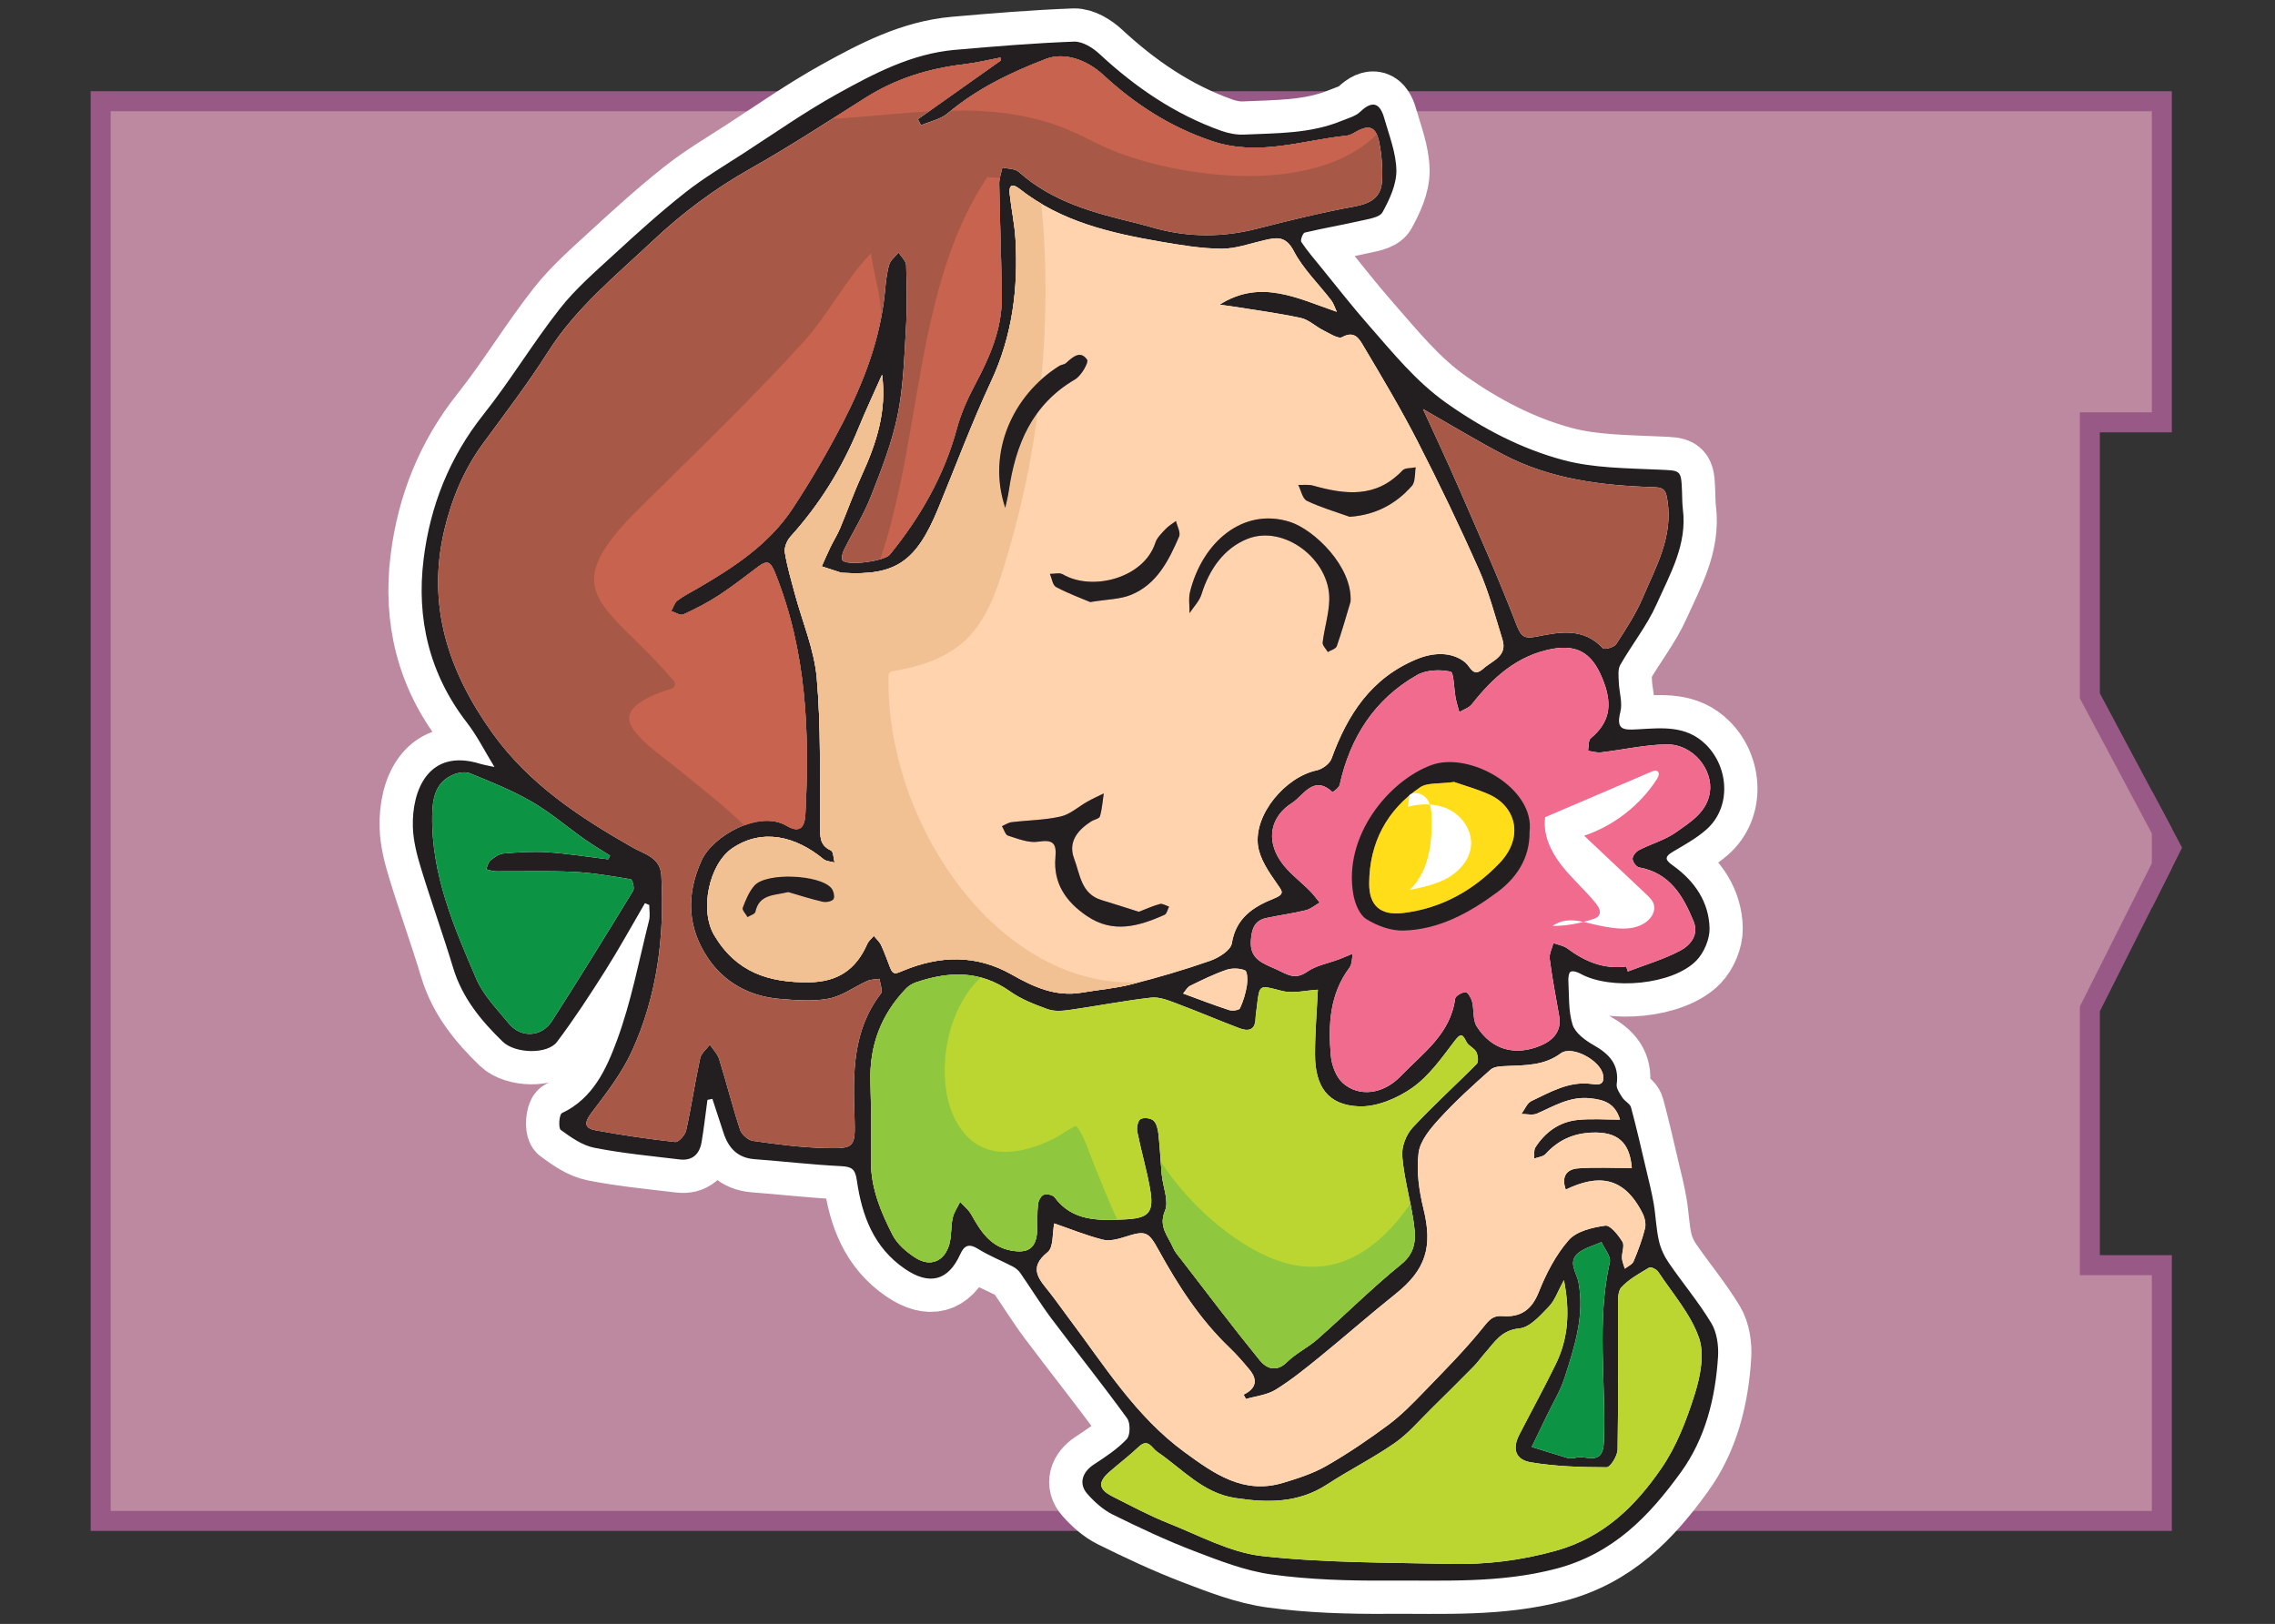 <?xml version="1.0" encoding="UTF-8" standalone="no"?><!DOCTYPE svg PUBLIC "-//W3C//DTD SVG 1.1//EN" "http://www.w3.org/Graphics/SVG/1.1/DTD/svg11.dtd"><svg width="100%" height="100%" viewBox="0 0 465 332" version="1.1" xmlns="http://www.w3.org/2000/svg" xmlns:xlink="http://www.w3.org/1999/xlink" xml:space="preserve" xmlns:serif="http://www.serif.com/" style="fill-rule:evenodd;clip-rule:evenodd;stroke-miterlimit:10;"><rect x="0" y="0" width="465" height="332" fill="#333333" stroke="none"/><g><g opacity="0.7"><path d="M441.873,176.982l1.833,-3.659l-1.833,-3.45l0,7.109Z" style="fill:#f6aece;fill-rule:nonzero;"/><path d="M443.707,173.323l-1.837,-3.45l0,7.109l1.837,-3.659Z" style="fill:none;fill-rule:nonzero;stroke:#c36aaa;stroke-width:4.09px;"/><path d="M20.572,20.693l0,290.246l421.296,0l0,-52.288l-14.713,0l0,-52.391l14.713,-29.28l0,-7.104l-14.713,-27.629l0,-55.908l14.713,0l0,-65.646l-421.296,0Z" style="fill:#f6aece;fill-rule:nonzero;"/><path d="M427.154,206.262l14.716,-29.283l0,-7.104l-14.716,-27.629l0,-55.904l14.716,0l0,-65.65l-421.295,0l0,290.245l421.295,0l0,-52.283l-14.716,0l0,-52.392Z" style="fill:none;fill-rule:nonzero;stroke:#c36aaa;stroke-width:4.09px;"/></g><path d="M241.824,203.117c3.213,1.179 6.275,2.367 9.392,3.379c0.667,0.217 2.042,0.042 2.225,-0.358c0.692,-1.467 1.167,-3.088 1.425,-4.692c0.162,-1.029 0.104,-2.854 -0.383,-3.058c-1.113,-0.467 -2.675,-0.5 -3.846,-0.104c-2.538,0.875 -4.975,2.079 -7.396,3.262c-0.571,0.284 -0.925,1.013 -1.417,1.571Zm80.046,94.975c1.788,-0.958 5.75,2.1 5.958,-3.287c0.471,-12.25 -1.537,-24.584 1.209,-36.784c0.266,-1.171 -1.092,-2.712 -1.7,-4.083c-1.55,0.692 -3.292,1.129 -4.609,2.121c-2.445,1.841 -0.454,4.116 -0.079,6.125c1.254,6.791 -0.808,13.079 -2.804,19.346c-0.892,2.787 -2.479,5.362 -3.758,8.033c-1,2.083 -2.009,4.162 -3.009,6.25c2.442,0.754 4.884,1.533 7.334,2.262c0.333,0.105 0.725,0.017 1.458,0.017Zm-31.012,-214.458c2.387,5.233 4.887,10.508 7.212,15.866c4.058,9.346 8.225,18.663 11.871,28.175c1,2.6 1.683,2.963 4.229,2.45c4.688,-0.941 9.546,-1.837 13.458,2.417c0.292,0.321 2.284,-0.2 2.7,-0.846c1.984,-3.05 4.013,-6.146 5.43,-9.471c2.687,-6.316 6.22,-12.454 5.066,-19.837c-0.291,-1.838 -0.479,-2.725 -2.658,-2.788c-10.7,-0.32 -21.258,-1.608 -30.917,-6.675c-5.504,-2.891 -10.829,-6.125 -16.391,-9.291Zm-166.546,92.046c0.133,-0.246 0.266,-0.5 0.396,-0.75c-1.738,-1.109 -3.521,-2.155 -5.205,-3.342c-3.641,-2.567 -7.054,-5.521 -10.895,-7.738c-3.971,-2.295 -8.292,-4.008 -12.55,-5.754c-0.971,-0.391 -2.438,-0.154 -3.459,0.296c-3.637,1.579 -4.204,4.829 -4.262,8.363c-0.188,12 4.429,22.737 9.029,33.395c1.458,3.367 4.262,6.188 6.642,9.105c2.437,2.983 6.666,2.816 8.795,-0.496c5.667,-8.813 11.163,-17.742 16.617,-26.688c0.317,-0.512 -0.187,-2.262 -0.496,-2.316c-3.871,-0.642 -7.771,-1.325 -11.683,-1.513c-5.292,-0.25 -10.6,-0.067 -15.904,-0.108c-0.659,-0.004 -1.317,-0.271 -1.975,-0.417c0.279,-0.612 0.4,-1.425 0.866,-1.804c0.784,-0.642 1.755,-1.342 2.696,-1.425c3,-0.25 6.042,-0.454 9.034,-0.254c4.133,0.279 8.241,0.946 12.354,1.446Zm195.346,86.016c-1.246,2.275 -1.85,4.167 -3.088,5.438c-1.75,1.804 -3.862,4.25 -6.004,4.446c-3.742,0.345 -5.121,2.879 -7.083,5.083c-0.771,0.867 -1.434,1.837 -2.25,2.667c-2.871,2.912 -5.775,5.808 -8.7,8.679c-2.434,2.383 -4.671,5.066 -7.434,6.991c-4.433,3.088 -9.325,5.521 -13.854,8.484c-5.896,3.85 -12.208,3.771 -18.787,2.766c-6.63,-1.012 -10.805,-5.962 -15.913,-9.433c-1.146,-0.779 -1.842,-2.875 -3.8,-1.025c-1.871,1.767 -3.925,3.338 -5.875,5.021c-2.517,2.167 -2.412,3.642 0.504,5.117c3.788,1.916 7.55,3.933 11.484,5.5c6.295,2.495 12.583,5.966 19.129,6.695c12.704,1.405 25.583,1.309 38.396,1.6c7.32,0.167 14.441,-0.679 21.67,-2.704c9.775,-2.746 16.213,-9.121 21.517,-16.833c3.096,-4.496 5.158,-9.871 6.813,-15.125c1.154,-3.658 2.058,-8.217 0.87,-11.592c-1.716,-4.871 -5.404,-9.058 -8.337,-13.479c-0.329,-0.496 -1.479,-1.054 -1.813,-0.854c-2,1.192 -4.129,2.354 -5.687,4.025c-0.804,0.867 -0.696,2.742 -0.704,4.167c-0.038,9.679 0.091,19.354 -0.084,29.029c-0.025,1.275 -1.47,3.616 -2.258,3.612c-5.146,-0.004 -10.354,-0.166 -15.425,-1.008c-3.246,-0.533 -3.879,-2.788 -2.408,-5.65c2.471,-4.813 5.079,-9.558 7.45,-14.417c2.554,-5.233 2.946,-10.746 1.671,-17.2Zm13.875,-22.904c-0.409,-5.292 -2.942,-7.483 -8.25,-7.242c-3.792,0.171 -6.834,1.584 -9.371,4.371c-0.509,0.563 -1.542,0.638 -2.334,0.938c0.071,-0.779 -0.116,-1.729 0.263,-2.313c2.021,-3.146 4.921,-5.208 8.654,-5.587c2.808,-0.288 5.667,-0.059 8.629,-0.059c-1.025,-3.379 -3.258,-4.075 -6.146,-4.375c-4.137,-0.425 -7.35,1.621 -10.829,3.138c-0.904,0.392 -2.116,0.067 -3.183,0.071c0.671,-0.9 1.15,-2.213 2.05,-2.638c3.85,-1.825 7.617,-4.075 12.196,-3.504c1.246,0.154 2.85,0.454 2.441,-1.85c-0.508,-2.925 -6.333,-6.108 -8.645,-4.396c-3.375,2.509 -7.163,2.421 -11,2.592c-1.138,0.046 -2.584,0.071 -3.33,0.733c-3.612,3.196 -7.195,6.45 -10.441,10.004c-1.85,2.021 -3.971,4.53 -4.288,7.034c-0.471,3.741 0.104,7.775 1.017,11.487c1.892,7.692 0.479,12.384 -5.688,17.309c-5.25,4.191 -10.291,8.637 -15.508,12.879c-2.917,2.371 -5.858,4.762 -9.042,6.729c-1.745,1.079 -4.025,1.296 -6.062,1.9c-0.163,-0.3 -0.321,-0.592 -0.479,-0.892c2.675,-1.312 2.883,-3.1 1.183,-5.133c-1.283,-1.538 -2.596,-3.067 -4.042,-4.45c-6.05,-5.771 -10.512,-12.704 -14.504,-19.946c-2.1,-3.821 -2.625,-4.104 -6.916,-2.712c-1.434,0.466 -3.15,0.904 -4.53,0.554c-3.408,-0.875 -6.695,-2.213 -9.9,-3.321c-0.408,2.033 -0.12,4.883 -1.337,5.867c-4.192,3.358 -1.579,5.708 0.5,8.383c1.3,1.671 2.512,3.408 3.787,5.1c7.28,9.675 13.675,20.1 23.696,27.421c5.996,4.383 12,8.687 20.046,6.291c3.046,-0.912 6.167,-1.904 8.9,-3.47c4.396,-2.513 8.617,-5.375 12.679,-8.396c2.646,-1.963 4.988,-4.367 7.288,-6.746c4.175,-4.325 8.437,-8.604 12.187,-13.279c1.217,-1.517 1.959,-2.371 3.9,-2.225c3.654,0.279 5.929,-1.246 7.379,-4.884c1.513,-3.795 3.484,-7.625 6.142,-10.658c1.596,-1.817 4.833,-2.579 7.454,-2.946c1.038,-0.146 2.663,1.913 3.513,3.284c0.487,0.779 -0.142,2.191 -0.092,3.316c0.029,0.742 0.375,1.471 0.579,2.209c0.617,-0.496 1.525,-0.867 1.796,-1.505c0.921,-2.191 1.754,-4.433 2.333,-6.729c0.234,-0.937 -0.041,-2.179 -0.491,-3.083c-3.879,-7.717 -9.225,-7.975 -15.7,-4.863c-0.913,-2.52 0.029,-4.162 2.541,-4.341c3.546,-0.254 7.13,-0.067 10.955,-0.067Zm-1.142,-41.192l0.321,1.009c3.591,-1.379 7.341,-2.471 10.721,-4.263c2.037,-1.075 3.879,-3.2 2.72,-6.004c-2.141,-5.2 -4.858,-9.883 -11.133,-11.008c-0.567,-0.096 -1.333,-1.15 -1.333,-1.759c-0.004,-0.612 0.708,-1.475 1.329,-1.791c2.517,-1.288 5.358,-2.063 7.612,-3.675c2.892,-2.063 6.225,-4.042 6.855,-8.096c0.704,-4.558 -3.338,-9.983 -9.038,-9.833c-4.408,0.116 -8.792,1.112 -13.2,1.633c-0.862,0.1 -1.771,-0.192 -2.662,-0.308c0.17,-0.875 0.025,-2.125 0.558,-2.571c3.779,-3.146 4.437,-6.629 2.721,-11.334c-2.034,-5.591 -4.946,-8.025 -10.725,-6.916c-7.042,1.35 -12.013,5.829 -16.292,11.287c-0.583,0.75 -1.7,1.079 -2.567,1.609c-0.254,-0.955 -0.558,-1.884 -0.745,-2.846c-0.367,-1.892 -0.346,-5.275 -1.055,-5.425c-2.158,-0.471 -4.962,-0.363 -6.841,0.7c-8.721,4.958 -13.675,12.762 -15.825,22.475c-0.129,0.596 -1.438,1.491 -1.463,1.466c-3.858,-3.645 -5.962,0.746 -8.216,2.171c-4.48,2.829 -5.346,7.496 -2.45,11.842c1.587,2.387 4.083,4.162 6.133,6.254c0.704,0.713 1.283,1.538 1.921,2.313c-0.95,0.533 -1.834,1.312 -2.85,1.562c-2.667,0.65 -5.404,1.021 -8.092,1.592c-2.467,0.529 -2.971,2.375 -3.121,4.608c-0.271,3.946 2.592,4.667 5.354,5.954c2.125,0.984 3.684,2.142 6.125,0.429c1.855,-1.304 4.334,-1.725 6.525,-2.554c0.955,-0.362 1.896,-0.779 2.842,-1.171c-0.217,0.971 -0.15,2.159 -0.696,2.888c-4.037,5.396 -4.362,11.612 -3.816,17.9c0.166,1.979 1.037,4.408 2.445,5.667c3.338,2.962 8.28,2.3 11.8,-1.359c4.517,-4.7 10.213,-8.608 11.171,-15.879c0.075,-0.571 1.379,-1.312 2.129,-1.337c0.438,-0.017 1.15,1.183 1.338,1.933c0.421,1.683 0.1,3.737 0.954,5.087c2.988,4.721 7.758,6.134 13.05,3.913c2.446,-1.025 4.354,-2.867 3.792,-6.042c-0.688,-3.883 -1.425,-7.762 -1.934,-11.675c-0.141,-1.029 0.484,-2.158 0.755,-3.237c0.962,0.35 2.066,0.508 2.85,1.096c3.583,2.658 7.437,4.304 12.033,3.695Zm-63.021,4.738c-2.325,0.112 -5.012,0.837 -7.367,0.237c-4.65,-1.175 -4.57,-1.479 -5.112,3.242c-0.096,0.846 -0.246,1.683 -0.275,2.525c-0.092,2.4 -1.621,2.492 -3.267,1.871c-4.304,-1.617 -8.533,-3.446 -12.841,-5.054c-1.667,-0.625 -3.538,-1.396 -5.213,-1.204c-5.6,0.633 -11.142,1.729 -16.729,2.52c-1.446,0.209 -3.083,0.325 -4.404,-0.15c-2.667,-0.958 -5.421,-2.016 -7.704,-3.637c-6.113,-4.342 -12.509,-4.125 -19.163,-1.875c-0.746,0.25 -1.512,0.683 -2.058,1.246c-5.142,5.325 -7.55,11.683 -7.325,19.112c0.171,5.438 0.125,10.892 0.112,16.342c-0.012,5.433 2.038,10.304 4.421,14.971c0.967,1.883 2.871,3.504 4.713,4.675c3.029,1.937 5.908,0.691 6.879,-2.809c0.475,-1.716 0.287,-3.608 0.683,-5.358c0.25,-1.158 1,-2.2 1.529,-3.292c0.771,0.863 1.738,1.621 2.288,2.609c1.887,3.396 3.908,6.579 8.137,7.35c3.521,0.641 5.109,-0.517 5.313,-3.984c0.104,-1.808 -0.029,-3.645 0.158,-5.441c0.075,-0.721 0.579,-1.734 1.158,-1.971c0.6,-0.246 1.884,0.008 2.246,0.504c3.65,4.925 8.871,4.746 14.113,4.542c5.237,-0.209 6.287,-1.367 5.366,-6.467c-0.691,-3.854 -1.804,-7.629 -2.575,-11.475c-0.162,-0.817 0.088,-2.187 0.642,-2.554c0.608,-0.4 2.058,-0.242 2.642,0.258c0.646,0.554 0.921,1.746 1.029,2.7c0.317,2.804 0.437,5.634 0.704,8.442c0.238,2.467 1.492,5.312 0.654,7.308c-1.387,3.313 0.65,5.196 1.654,7.571c0.4,0.942 1.146,1.746 1.788,2.571c5.275,6.829 10.467,13.725 15.912,20.417c1.355,1.662 3.35,2.57 5.571,0.383c1.829,-1.808 4.284,-2.967 6.229,-4.679c5.738,-5.054 11.167,-10.484 17.096,-15.292c3.321,-2.683 3,-5.771 2.496,-9.087c-0.662,-4.363 -1.9,-8.663 -2.258,-13.042c-0.154,-1.883 0.771,-4.358 2.071,-5.771c4.187,-4.55 8.82,-8.692 13.166,-13.104c0.404,-0.417 0.238,-1.767 -0.121,-2.45c-0.408,-0.788 -1.562,-1.2 -1.962,-1.992c-0.875,-1.725 -1.183,-1.896 -2.517,-0.141c-2.583,3.404 -5.179,7.083 -8.587,9.487c-3.067,2.158 -7.279,3.938 -10.904,3.796c-6.342,-0.25 -8.988,-4.033 -8.975,-10.704c0.004,-4.55 0.391,-9.096 0.587,-13.146Zm-64.842,-189.942c-0.008,-0.208 -0.02,-0.421 -0.033,-0.629c-2.487,0.471 -4.962,1.083 -7.467,1.375c-7.216,0.846 -13.954,2.938 -20.133,6.846c-7.808,4.946 -15.567,10.008 -23.617,14.55c-7.241,4.083 -13.825,9.012 -19.804,14.65c-7.575,7.129 -15.721,13.725 -21.429,22.704c-4.108,6.467 -8.779,12.588 -13.317,18.779c-3.916,5.342 -6.404,11.342 -7.904,17.667c-3.65,15.421 0.8,28.942 9.829,41.533c7.5,10.45 17.775,17.188 28.659,23.392c2.304,1.321 5.654,1.992 5.858,5.692c0.679,12.441 -0.817,24.591 -6.021,35.966c-2.071,4.525 -5.233,8.6 -8.262,12.604c-1.504,1.98 -1.492,3.121 0.829,3.55c5.404,0.996 10.85,1.796 16.308,2.396c0.671,0.071 2.013,-1.425 2.221,-2.371c1.079,-4.891 1.804,-9.85 2.858,-14.741c0.221,-1.025 1.305,-1.871 1.988,-2.792c0.654,0.983 1.575,1.892 1.908,2.971c1.484,4.787 2.704,9.658 4.263,14.421c0.321,0.975 1.637,2.146 2.625,2.283c4.887,0.692 9.812,1.35 14.733,1.471c6.096,0.15 6.25,-0.092 6.038,-6.425c-0.292,-8.842 -0.446,-17.571 5.37,-25.121c0.459,-0.6 -0.141,-2.017 -0.25,-3.058c-0.833,0.133 -1.745,0.096 -2.495,0.433c-2.655,1.188 -5.142,3.092 -7.909,3.621c-3.266,0.621 -6.771,0.321 -10.137,0.037c-6.042,-0.512 -11.163,-3.358 -14.484,-8.241c-4.225,-6.209 -4.575,-13 -1.341,-20.079c2.25,-4.938 11.704,-10.405 17.383,-7.05c2.196,1.3 3.65,0.9 3.821,-2.321c0.9,-16.838 0.233,-33.425 -6.179,-49.371c-0.921,-2.288 -1.559,-2.704 -3.438,-1.313c-2.675,1.996 -5.3,4.08 -8.091,5.896c-2.305,1.496 -4.771,2.775 -7.275,3.913c-0.588,0.262 -1.613,-0.442 -2.442,-0.704c0.421,-0.734 0.667,-1.696 1.287,-2.163c1.305,-0.983 2.8,-1.725 4.221,-2.55c7.396,-4.3 14.534,-9 19.325,-16.279c3.696,-5.608 7.092,-11.45 10.179,-17.413c4.334,-8.375 7.709,-17.137 8.65,-26.654c0.192,-1.925 0.359,-3.879 0.875,-5.729c0.259,-0.942 1.271,-1.679 1.938,-2.508c0.542,0.866 1.525,1.712 1.55,2.596c0.137,4.358 0.212,8.729 -0.05,13.075c-0.358,5.912 -0.525,11.908 -1.717,17.679c-1.175,5.646 -3.316,11.129 -5.446,16.525c-1.5,3.808 -3.729,7.329 -5.545,11.016c-0.305,0.605 -0.53,1.759 -0.217,2.075c1.167,1.142 8.583,0.092 9.637,-1.208c6.263,-7.717 11.109,-16.15 13.721,-25.833c0.829,-3.067 2.167,-6.046 3.667,-8.863c2.996,-5.625 5.546,-11.371 5.492,-17.866c-0.063,-7.738 -0.392,-15.48 -0.517,-23.221c-0.021,-1.117 0.417,-2.242 0.642,-3.363c1.141,0.288 2.604,0.217 3.375,0.913c6.833,6.121 15.304,8.354 23.879,10.425c1.366,0.329 2.716,0.741 4.079,1.112c6.896,1.854 13.767,1.842 20.708,0.067c6.575,-1.679 13.171,-3.317 19.842,-4.529c3.329,-0.609 5.533,-1.834 5.712,-5.2c0.142,-2.629 -0.05,-5.346 -0.57,-7.925c-0.663,-3.263 -2.055,-3.713 -4.884,-2.1c-0.516,0.296 -1.083,0.654 -1.654,0.708c-9.167,0.938 -18.058,4.333 -27.608,1.138c-8.567,-2.871 -15.767,-7.542 -22.242,-13.517c-3.5,-3.233 -8.075,-4.704 -11.767,-3.275c-7.204,2.767 -14.079,6.062 -20.05,11.108c-1.454,1.234 -3.604,1.65 -5.437,2.434c-0.217,-0.405 -0.438,-0.817 -0.654,-1.225c5.641,-3.996 11.279,-7.988 16.916,-11.984Zm-24.241,64.221c-1.609,3.633 -3.309,7.229 -4.809,10.908c-3.354,8.205 -7.958,15.6 -13.904,22.188c-0.721,0.8 -1.308,2.204 -1.154,3.208c0.45,2.85 1.279,5.638 2.029,8.434c1.538,5.75 3.979,11.42 4.496,17.258c0.875,9.975 0.596,20.054 0.696,30.092c0.017,2.116 -0.25,4.062 2.208,5.17c0.509,0.23 0.504,1.613 0.738,2.463c-0.759,-0.217 -1.696,-0.217 -2.254,-0.679c-5.796,-4.763 -12.521,-6.304 -18.542,-2.313c-4.904,3.246 -6.829,12.759 -3.813,17.846c4.492,7.579 11.109,9.717 19.35,9.629c5.921,-0.058 9.642,-2.616 11.93,-7.825c0.279,-0.629 0.891,-1.112 1.35,-1.671c0.512,0.638 1.166,1.205 1.5,1.921c0.712,1.509 1.245,3.092 1.858,4.646c0.6,1.546 1.275,1.117 2.612,0.563c7.48,-3.1 14.913,-3.371 22.234,0.795c4.379,2.488 8.95,4.596 14.266,3.688c3.4,-0.579 6.875,-0.858 10.205,-1.708c5.425,-1.388 10.816,-2.967 16.095,-4.813c1.73,-0.604 4.175,-2.137 4.4,-3.554c0.83,-5.183 4.388,-7.467 8.534,-9.129c2.433,-0.979 1.779,-1.509 0.625,-3.171c-1.629,-2.321 -3.421,-4.954 -3.8,-7.638c-0.904,-6.366 5.571,-14.075 11.996,-15.429c1.15,-0.246 2.641,-1.341 3.02,-2.387c3.271,-8.996 8.075,-16.475 17.413,-20.342c3.458,-1.433 7.242,-1.558 9.946,0.683c1.054,0.871 1.566,3.138 3.637,1.28c1.859,-1.675 5.029,-2.525 3.938,-6.017c-1.496,-4.788 -2.775,-9.688 -4.792,-14.25c-3.929,-8.863 -8.133,-17.613 -12.554,-26.238c-3.4,-6.629 -7.225,-13.041 -11.038,-19.45c-0.825,-1.375 -1.779,-3.295 -4.362,-1.85c-0.796,0.438 -2.608,-0.766 -3.867,-1.391c-1.562,-0.771 -2.946,-2.167 -4.571,-2.521c-4.525,-0.983 -9.141,-1.583 -13.72,-2.321c-0.959,-0.154 -1.925,-0.275 -2.892,-0.408c8.35,-5.317 15.908,-1.288 23.946,1.471c-0.442,-0.942 -0.659,-1.738 -1.125,-2.338c-2.579,-3.362 -5.75,-6.404 -7.675,-10.092c-1.646,-3.145 -3.513,-2.791 -6.021,-2.212c-2.904,0.662 -5.833,1.754 -8.742,1.737c-4.141,-0.025 -8.304,-0.733 -12.408,-1.437c-10.275,-1.767 -20.383,-4.088 -28.833,-10.758c-1.438,-1.138 -2.263,-0.942 -2.055,0.991c0.325,3.092 1.005,6.154 1.18,9.25c0.583,10.042 -0.621,19.734 -4.963,29.042c-3.962,8.504 -7.246,17.329 -10.825,26.017c-4.5,10.925 -8.737,13.795 -19.446,13.158c-0.121,-0.008 -0.25,0.021 -0.358,-0.017c-1.342,-0.429 -2.679,-0.871 -4.013,-1.308c0.588,-1.3 1.146,-2.613 1.767,-3.9c0.633,-1.3 1.417,-2.533 1.975,-3.863c1.521,-3.616 2.833,-7.32 4.458,-10.883c2.963,-6.475 5.13,-13.096 4.134,-20.525Zm-35.692,148.238c-0.387,2.866 -0.712,5.745 -1.187,8.6c-0.409,2.462 -1.855,3.912 -4.492,3.587c-5.833,-0.708 -11.704,-1.25 -17.458,-2.392c-2.45,-0.483 -4.763,-2.125 -6.842,-3.645c-0.533,-0.384 -0.317,-3.167 0.229,-3.43c6.404,-3.012 9.113,-9.083 11.263,-14.891c2.92,-7.9 4.487,-16.3 6.554,-24.504c0.25,-0.988 0.037,-2.105 0.037,-3.159c-0.291,-0.125 -0.583,-0.246 -0.879,-0.375c-2.692,4.609 -5.258,9.292 -8.108,13.8c-3.138,4.959 -6.346,9.896 -9.879,14.575c-1.942,2.571 -8.53,2.409 -11.071,-0.05c-4.442,-4.296 -8.296,-8.987 -10.146,-15.104c-2.058,-6.825 -4.492,-13.546 -6.575,-20.367c-0.838,-2.737 -1.575,-5.612 -1.658,-8.445c-0.221,-7.455 3.183,-16.146 13.725,-12.909c0.77,0.234 1.583,0.363 2.958,0.671c-2.038,-3.329 -3.558,-6.4 -5.621,-9.062c-7.696,-9.938 -10.375,-21.292 -8.862,-33.467c1.345,-10.846 5.275,-20.8 12.245,-29.563c5.517,-6.941 10.105,-14.62 15.588,-21.595c3.229,-4.117 7.292,-7.613 11.167,-11.184c4.695,-4.325 9.445,-8.616 14.454,-12.566c3.783,-2.992 7.971,-5.471 12.033,-8.1c6.325,-4.096 12.521,-8.455 19.096,-12.1c7.508,-4.163 15.196,-8.205 23.992,-8.98c8.112,-0.712 16.245,-1.383 24.383,-1.687c1.7,-0.058 3.792,1.229 5.154,2.496c7.346,6.825 15.458,12.379 24.958,15.75c1.455,0.512 3.092,0.833 4.617,0.762c6.717,-0.308 13.521,-0.171 19.913,-2.796c1.325,-0.541 2.87,-0.941 3.858,-1.887c2.525,-2.413 4.029,-1.696 4.875,1.283c1.008,3.546 2.442,7.138 2.496,10.721c0.037,2.867 -1.396,5.933 -2.834,8.55c-0.595,1.075 -2.87,1.383 -4.454,1.742c-3.796,0.871 -7.646,1.521 -11.441,2.421c-0.392,0.091 -0.942,1.57 -0.705,1.92c1.246,1.842 2.7,3.546 4.109,5.275c3.196,3.913 6.296,7.913 9.629,11.7c4.971,5.655 9.633,11.5 15.962,15.975c7.38,5.209 15.263,9.33 23.813,11.625c6.2,1.667 12.912,1.659 19.412,1.963c4.634,0.217 4.713,-0.054 4.888,4.479c0.05,1.213 0.029,2.429 0.179,3.625c0.913,7.221 -2.637,13.271 -5.375,19.417c-1.95,4.371 -5.037,8.221 -7.425,12.408c-0.521,0.925 -0.342,2.317 -0.3,3.483c0.067,2.05 0.804,4.23 0.325,6.113c-0.958,3.783 0.675,3.725 3.613,3.562c4.858,-0.275 9.87,-0.858 13.891,3.146c4.729,4.713 5.179,12.854 0.059,17.363c-2.017,1.771 -4.434,3.116 -6.767,4.483c-2.088,1.221 -1.475,1.838 0.133,2.996c4.284,3.112 7.175,7.346 7.3,12.687c0.05,2.205 -1.125,4.988 -2.683,6.596c-4.813,4.971 -17.513,6.142 -23.733,2.688c-0.58,-0.325 -1.446,-0.621 -1.971,-0.409c-0.354,0.142 -0.517,1.2 -0.475,1.834c0.175,3.021 -0.021,6.179 0.858,8.991c0.538,1.705 2.588,3.217 4.308,4.192c3.225,1.829 5.275,3.983 4.717,7.996c-0.121,0.842 0.621,1.887 1.146,2.717c0.483,0.754 1.571,1.25 1.783,2.025c1.138,4.212 2.1,8.466 3.1,12.712c0.538,2.288 1.125,4.579 1.525,6.892c0.434,2.525 0.504,5.121 1.059,7.612c0.35,1.584 1.087,3.179 2.004,4.521c2.858,4.167 6.129,8.063 8.725,12.367c1.133,1.883 1.508,4.558 1.371,6.812c-0.534,8.488 -2.571,16.721 -7.584,23.654c-6.5,8.996 -13.837,16.675 -25.541,19.742c-11.525,3.013 -22.992,2.346 -34.521,2.417c-7.854,0.054 -15.792,-0.184 -23.559,-1.242c-5.425,-0.737 -10.733,-2.829 -15.904,-4.804c-5.666,-2.167 -11.179,-4.763 -16.616,-7.454c-1.959,-0.971 -3.725,-2.567 -5.192,-4.229c-1.829,-2.067 -1.033,-4.45 1.325,-5.996c2.371,-1.554 4.808,-3.146 6.725,-5.188c0.75,-0.796 0.779,-3.304 0.079,-4.266c-5.012,-6.905 -10.35,-13.575 -15.475,-20.405c-2.254,-3.012 -4.225,-6.237 -6.375,-9.329c-0.367,-0.525 -0.937,-0.983 -1.512,-1.287c-2.338,-1.217 -4.825,-2.192 -7.055,-3.579c-1.879,-1.18 -2.854,-0.796 -3.7,1.091c-2.458,5.434 -6.308,6.359 -11.254,2.996c-6.421,-4.371 -8.837,-10.929 -9.862,-18.096c-0.342,-2.4 -1.079,-2.833 -3.288,-2.941c-5.887,-0.296 -11.758,-0.98 -17.646,-1.425c-3.475,-0.263 -5.325,-2.3 -6.329,-5.4c-0.75,-2.317 -1.516,-4.621 -2.271,-6.93c-0.337,0.063 -0.67,0.138 -1.008,0.205Z" style="fill:none;fill-rule:nonzero;stroke:#fff;stroke-width:13.59px;stroke-linecap:round;stroke-linejoin:round;"/><path d="M241.824,203.117c3.213,1.179 6.275,2.367 9.392,3.379c0.667,0.217 2.042,0.042 2.225,-0.358c0.692,-1.467 1.167,-3.088 1.425,-4.692c0.162,-1.029 0.104,-2.854 -0.383,-3.058c-1.113,-0.467 -2.675,-0.5 -3.846,-0.104c-2.538,0.875 -4.975,2.079 -7.396,3.262c-0.571,0.284 -0.925,1.013 -1.417,1.571m80.046,94.975c1.788,-0.958 5.75,2.1 5.958,-3.287c0.471,-12.25 -1.537,-24.584 1.209,-36.784c0.266,-1.171 -1.092,-2.712 -1.7,-4.083c-1.55,0.692 -3.292,1.129 -4.609,2.121c-2.445,1.841 -0.454,4.116 -0.079,6.125c1.254,6.791 -0.808,13.079 -2.804,19.346c-0.892,2.787 -2.479,5.362 -3.758,8.033c-1,2.083 -2.009,4.162 -3.009,6.25c2.442,0.754 4.884,1.533 7.334,2.262c0.333,0.105 0.725,0.017 1.458,0.017m-31.012,-214.458c2.387,5.233 4.887,10.508 7.212,15.866c4.058,9.346 8.225,18.663 11.871,28.175c1,2.6 1.683,2.963 4.229,2.45c4.688,-0.941 9.546,-1.837 13.458,2.417c0.292,0.321 2.284,-0.2 2.7,-0.846c1.984,-3.05 4.013,-6.146 5.43,-9.471c2.687,-6.316 6.22,-12.454 5.066,-19.837c-0.291,-1.838 -0.479,-2.725 -2.658,-2.788c-10.7,-0.32 -21.258,-1.608 -30.917,-6.675c-5.504,-2.891 -10.829,-6.125 -16.391,-9.291m-166.546,92.046c0.133,-0.246 0.266,-0.5 0.396,-0.75c-1.738,-1.109 -3.521,-2.155 -5.205,-3.342c-3.641,-2.567 -7.054,-5.521 -10.895,-7.738c-3.971,-2.295 -8.292,-4.008 -12.55,-5.754c-0.971,-0.391 -2.438,-0.154 -3.459,0.296c-3.637,1.579 -4.204,4.829 -4.262,8.363c-0.188,12 4.429,22.737 9.029,33.395c1.458,3.367 4.262,6.188 6.642,9.105c2.437,2.983 6.666,2.816 8.795,-0.496c5.667,-8.813 11.163,-17.742 16.617,-26.688c0.317,-0.512 -0.187,-2.262 -0.496,-2.316c-3.871,-0.642 -7.771,-1.325 -11.683,-1.513c-5.292,-0.25 -10.6,-0.067 -15.904,-0.108c-0.659,-0.004 -1.317,-0.271 -1.975,-0.417c0.279,-0.612 0.4,-1.425 0.866,-1.804c0.784,-0.642 1.755,-1.342 2.696,-1.425c3,-0.25 6.042,-0.454 9.034,-0.254c4.133,0.279 8.241,0.946 12.354,1.446m195.346,86.016c-1.246,2.275 -1.85,4.167 -3.088,5.438c-1.75,1.804 -3.862,4.25 -6.004,4.446c-3.742,0.345 -5.121,2.879 -7.083,5.083c-0.771,0.867 -1.434,1.837 -2.25,2.667c-2.871,2.912 -5.775,5.808 -8.7,8.679c-2.434,2.383 -4.671,5.066 -7.434,6.991c-4.433,3.088 -9.325,5.521 -13.854,8.484c-5.896,3.85 -12.208,3.771 -18.787,2.766c-6.63,-1.012 -10.805,-5.962 -15.913,-9.433c-1.146,-0.779 -1.842,-2.875 -3.8,-1.025c-1.871,1.767 -3.925,3.338 -5.875,5.021c-2.517,2.167 -2.412,3.642 0.504,5.117c3.788,1.916 7.55,3.933 11.484,5.5c6.295,2.495 12.583,5.966 19.129,6.695c12.704,1.405 25.583,1.309 38.396,1.6c7.32,0.167 14.441,-0.679 21.67,-2.704c9.775,-2.746 16.213,-9.121 21.517,-16.833c3.096,-4.496 5.158,-9.871 6.813,-15.125c1.154,-3.658 2.058,-8.217 0.87,-11.592c-1.716,-4.871 -5.404,-9.058 -8.337,-13.479c-0.329,-0.496 -1.479,-1.054 -1.813,-0.854c-2,1.192 -4.129,2.354 -5.687,4.025c-0.804,0.867 -0.696,2.742 -0.704,4.167c-0.038,9.679 0.091,19.354 -0.084,29.029c-0.025,1.275 -1.47,3.616 -2.258,3.612c-5.146,-0.004 -10.354,-0.166 -15.425,-1.008c-3.246,-0.533 -3.879,-2.788 -2.408,-5.65c2.471,-4.813 5.079,-9.558 7.45,-14.417c2.554,-5.233 2.946,-10.746 1.671,-17.2m13.875,-22.904c-0.409,-5.292 -2.942,-7.483 -8.25,-7.242c-3.792,0.171 -6.834,1.584 -9.371,4.371c-0.509,0.563 -1.542,0.638 -2.334,0.938c0.071,-0.779 -0.116,-1.729 0.263,-2.313c2.021,-3.146 4.921,-5.208 8.654,-5.587c2.808,-0.288 5.667,-0.059 8.629,-0.059c-1.025,-3.379 -3.258,-4.075 -6.146,-4.375c-4.137,-0.425 -7.35,1.621 -10.829,3.138c-0.904,0.392 -2.116,0.067 -3.183,0.071c0.671,-0.9 1.15,-2.213 2.05,-2.638c3.85,-1.825 7.617,-4.075 12.196,-3.504c1.246,0.154 2.85,0.454 2.441,-1.85c-0.508,-2.925 -6.333,-6.108 -8.645,-4.396c-3.375,2.509 -7.163,2.421 -11,2.592c-1.138,0.046 -2.584,0.071 -3.33,0.733c-3.612,3.196 -7.195,6.45 -10.441,10.004c-1.85,2.021 -3.971,4.53 -4.288,7.034c-0.471,3.741 0.104,7.775 1.017,11.487c1.892,7.692 0.479,12.384 -5.688,17.309c-5.25,4.191 -10.291,8.637 -15.508,12.879c-2.917,2.371 -5.858,4.762 -9.042,6.729c-1.745,1.079 -4.025,1.296 -6.062,1.9c-0.163,-0.3 -0.321,-0.592 -0.479,-0.892c2.675,-1.312 2.883,-3.1 1.183,-5.133c-1.283,-1.538 -2.596,-3.067 -4.042,-4.45c-6.05,-5.771 -10.512,-12.704 -14.504,-19.946c-2.1,-3.821 -2.625,-4.104 -6.916,-2.712c-1.434,0.466 -3.15,0.904 -4.53,0.554c-3.408,-0.875 -6.695,-2.213 -9.9,-3.321c-0.408,2.033 -0.12,4.883 -1.337,5.867c-4.192,3.358 -1.579,5.708 0.5,8.383c1.3,1.671 2.512,3.408 3.787,5.1c7.28,9.675 13.675,20.1 23.696,27.421c5.996,4.383 12,8.687 20.046,6.291c3.046,-0.912 6.167,-1.904 8.9,-3.47c4.396,-2.513 8.617,-5.375 12.679,-8.396c2.646,-1.963 4.988,-4.367 7.288,-6.746c4.175,-4.325 8.437,-8.604 12.187,-13.279c1.217,-1.517 1.959,-2.371 3.9,-2.225c3.654,0.279 5.929,-1.246 7.379,-4.884c1.513,-3.795 3.484,-7.625 6.142,-10.658c1.596,-1.817 4.833,-2.579 7.454,-2.946c1.038,-0.146 2.663,1.913 3.513,3.284c0.487,0.779 -0.142,2.191 -0.092,3.316c0.029,0.742 0.375,1.471 0.579,2.209c0.617,-0.496 1.525,-0.867 1.796,-1.505c0.921,-2.191 1.754,-4.433 2.333,-6.729c0.234,-0.937 -0.041,-2.179 -0.491,-3.083c-3.879,-7.717 -9.225,-7.975 -15.7,-4.863c-0.913,-2.52 0.029,-4.162 2.541,-4.341c3.546,-0.254 7.13,-0.067 10.955,-0.067m-1.142,-41.192l0.321,1.009c3.591,-1.379 7.341,-2.471 10.721,-4.263c2.037,-1.075 3.879,-3.2 2.72,-6.004c-2.141,-5.2 -4.858,-9.883 -11.133,-11.008c-0.567,-0.096 -1.333,-1.15 -1.333,-1.759c-0.004,-0.612 0.708,-1.475 1.329,-1.791c2.517,-1.288 5.358,-2.063 7.612,-3.675c2.892,-2.063 6.225,-4.042 6.855,-8.096c0.704,-4.558 -3.338,-9.983 -9.038,-9.833c-4.408,0.116 -8.792,1.112 -13.2,1.633c-0.862,0.1 -1.771,-0.192 -2.662,-0.308c0.17,-0.875 0.025,-2.125 0.558,-2.571c3.779,-3.146 4.437,-6.629 2.721,-11.334c-2.034,-5.591 -4.946,-8.025 -10.725,-6.916c-7.042,1.35 -12.013,5.829 -16.292,11.287c-0.583,0.75 -1.7,1.079 -2.567,1.609c-0.254,-0.955 -0.558,-1.884 -0.745,-2.846c-0.367,-1.892 -0.346,-5.275 -1.055,-5.425c-2.158,-0.471 -4.962,-0.363 -6.841,0.7c-8.721,4.958 -13.675,12.762 -15.825,22.475c-0.129,0.596 -1.438,1.491 -1.463,1.466c-3.858,-3.645 -5.962,0.746 -8.216,2.171c-4.48,2.829 -5.346,7.496 -2.45,11.842c1.587,2.387 4.083,4.162 6.133,6.254c0.704,0.713 1.283,1.538 1.921,2.313c-0.95,0.533 -1.834,1.312 -2.85,1.562c-2.667,0.65 -5.404,1.021 -8.092,1.592c-2.467,0.529 -2.971,2.375 -3.121,4.608c-0.271,3.946 2.592,4.667 5.354,5.954c2.125,0.984 3.684,2.142 6.125,0.429c1.855,-1.304 4.334,-1.725 6.525,-2.554c0.955,-0.362 1.896,-0.779 2.842,-1.171c-0.217,0.971 -0.15,2.159 -0.696,2.888c-4.037,5.396 -4.362,11.612 -3.816,17.9c0.166,1.979 1.037,4.408 2.445,5.667c3.338,2.962 8.28,2.3 11.8,-1.359c4.517,-4.7 10.213,-8.608 11.171,-15.879c0.075,-0.571 1.379,-1.312 2.129,-1.337c0.438,-0.017 1.15,1.183 1.338,1.933c0.421,1.683 0.1,3.737 0.954,5.087c2.988,4.721 7.758,6.134 13.05,3.913c2.446,-1.025 4.354,-2.867 3.792,-6.042c-0.688,-3.883 -1.425,-7.762 -1.934,-11.675c-0.141,-1.029 0.484,-2.158 0.755,-3.237c0.962,0.35 2.066,0.508 2.85,1.096c3.583,2.658 7.437,4.304 12.033,3.695m-63.021,4.738c-2.325,0.112 -5.012,0.837 -7.367,0.237c-4.65,-1.175 -4.57,-1.479 -5.112,3.242c-0.096,0.846 -0.246,1.683 -0.275,2.525c-0.092,2.4 -1.621,2.492 -3.267,1.871c-4.304,-1.617 -8.533,-3.446 -12.841,-5.054c-1.667,-0.625 -3.538,-1.396 -5.213,-1.204c-5.6,0.633 -11.142,1.729 -16.729,2.52c-1.446,0.209 -3.083,0.325 -4.404,-0.15c-2.667,-0.958 -5.421,-2.016 -7.704,-3.637c-6.113,-4.342 -12.509,-4.125 -19.163,-1.875c-0.746,0.25 -1.512,0.683 -2.058,1.246c-5.142,5.325 -7.55,11.683 -7.325,19.112c0.171,5.438 0.125,10.892 0.112,16.342c-0.012,5.433 2.038,10.304 4.421,14.971c0.967,1.883 2.871,3.504 4.713,4.675c3.029,1.937 5.908,0.691 6.879,-2.809c0.475,-1.716 0.287,-3.608 0.683,-5.358c0.25,-1.158 1,-2.2 1.529,-3.292c0.771,0.863 1.738,1.621 2.288,2.609c1.887,3.396 3.908,6.579 8.137,7.35c3.521,0.641 5.109,-0.517 5.313,-3.984c0.104,-1.808 -0.029,-3.645 0.158,-5.441c0.075,-0.721 0.579,-1.734 1.158,-1.971c0.6,-0.246 1.884,0.008 2.246,0.504c3.65,4.925 8.871,4.746 14.113,4.542c5.237,-0.209 6.287,-1.367 5.366,-6.467c-0.691,-3.854 -1.804,-7.629 -2.575,-11.475c-0.162,-0.817 0.088,-2.187 0.642,-2.554c0.608,-0.4 2.058,-0.242 2.642,0.258c0.646,0.554 0.921,1.746 1.029,2.7c0.317,2.804 0.437,5.634 0.704,8.442c0.238,2.467 1.492,5.312 0.654,7.308c-1.387,3.313 0.65,5.196 1.654,7.571c0.4,0.942 1.146,1.746 1.788,2.571c5.275,6.829 10.467,13.725 15.912,20.417c1.355,1.662 3.35,2.57 5.571,0.383c1.829,-1.808 4.284,-2.967 6.229,-4.679c5.738,-5.054 11.167,-10.484 17.096,-15.292c3.321,-2.683 3,-5.771 2.496,-9.087c-0.662,-4.363 -1.9,-8.663 -2.258,-13.042c-0.154,-1.883 0.771,-4.358 2.071,-5.771c4.187,-4.55 8.82,-8.692 13.166,-13.104c0.404,-0.417 0.238,-1.767 -0.121,-2.45c-0.408,-0.788 -1.562,-1.2 -1.962,-1.992c-0.875,-1.725 -1.183,-1.896 -2.517,-0.141c-2.583,3.404 -5.179,7.083 -8.587,9.487c-3.067,2.158 -7.279,3.938 -10.904,3.796c-6.342,-0.25 -8.988,-4.033 -8.975,-10.704c0.004,-4.55 0.391,-9.096 0.587,-13.146m-64.842,-189.942c-0.008,-0.208 -0.02,-0.421 -0.033,-0.629c-2.487,0.471 -4.962,1.083 -7.467,1.375c-7.216,0.846 -13.954,2.938 -20.133,6.846c-7.808,4.946 -15.567,10.008 -23.617,14.55c-7.241,4.083 -13.825,9.012 -19.804,14.65c-7.575,7.129 -15.721,13.725 -21.429,22.704c-4.108,6.467 -8.779,12.588 -13.317,18.779c-3.916,5.342 -6.404,11.342 -7.904,17.667c-3.65,15.421 0.8,28.942 9.829,41.533c7.5,10.45 17.775,17.188 28.659,23.392c2.304,1.321 5.654,1.992 5.858,5.692c0.679,12.441 -0.817,24.591 -6.021,35.966c-2.071,4.525 -5.233,8.6 -8.262,12.604c-1.504,1.98 -1.492,3.121 0.829,3.55c5.404,0.996 10.85,1.796 16.308,2.396c0.671,0.071 2.013,-1.425 2.221,-2.371c1.079,-4.891 1.804,-9.85 2.858,-14.741c0.221,-1.025 1.305,-1.871 1.988,-2.792c0.654,0.983 1.575,1.892 1.908,2.971c1.484,4.787 2.704,9.658 4.263,14.421c0.321,0.975 1.637,2.146 2.625,2.283c4.887,0.692 9.812,1.35 14.733,1.471c6.096,0.15 6.25,-0.092 6.038,-6.425c-0.292,-8.842 -0.446,-17.571 5.37,-25.121c0.459,-0.6 -0.141,-2.017 -0.25,-3.058c-0.833,0.133 -1.745,0.096 -2.495,0.433c-2.655,1.188 -5.142,3.092 -7.909,3.621c-3.266,0.621 -6.771,0.321 -10.137,0.037c-6.042,-0.512 -11.163,-3.358 -14.484,-8.241c-4.225,-6.209 -4.575,-13 -1.341,-20.079c2.25,-4.938 11.704,-10.405 17.383,-7.05c2.196,1.3 3.65,0.9 3.821,-2.321c0.9,-16.838 0.233,-33.425 -6.179,-49.371c-0.921,-2.288 -1.559,-2.704 -3.438,-1.313c-2.675,1.996 -5.3,4.08 -8.091,5.896c-2.305,1.496 -4.771,2.775 -7.275,3.913c-0.588,0.262 -1.613,-0.442 -2.442,-0.704c0.421,-0.734 0.667,-1.696 1.287,-2.163c1.305,-0.983 2.8,-1.725 4.221,-2.55c7.396,-4.3 14.534,-9 19.325,-16.279c3.696,-5.608 7.092,-11.45 10.179,-17.413c4.334,-8.375 7.709,-17.137 8.65,-26.654c0.192,-1.925 0.359,-3.879 0.875,-5.729c0.259,-0.942 1.271,-1.679 1.938,-2.508c0.542,0.866 1.525,1.712 1.55,2.596c0.137,4.358 0.212,8.729 -0.05,13.075c-0.358,5.912 -0.525,11.908 -1.717,17.679c-1.175,5.646 -3.316,11.129 -5.446,16.525c-1.5,3.808 -3.729,7.329 -5.545,11.016c-0.305,0.605 -0.53,1.759 -0.217,2.075c1.167,1.142 8.583,0.092 9.637,-1.208c6.263,-7.717 11.109,-16.15 13.721,-25.833c0.829,-3.067 2.167,-6.046 3.667,-8.863c2.996,-5.625 5.546,-11.371 5.492,-17.866c-0.063,-7.738 -0.392,-15.48 -0.517,-23.221c-0.021,-1.117 0.417,-2.242 0.642,-3.363c1.141,0.288 2.604,0.217 3.375,0.913c6.833,6.121 15.304,8.354 23.879,10.425c1.366,0.329 2.716,0.741 4.079,1.112c6.896,1.854 13.767,1.842 20.708,0.067c6.575,-1.679 13.171,-3.317 19.842,-4.529c3.329,-0.609 5.533,-1.834 5.712,-5.2c0.142,-2.629 -0.05,-5.346 -0.57,-7.925c-0.663,-3.263 -2.055,-3.713 -4.884,-2.1c-0.516,0.296 -1.083,0.654 -1.654,0.708c-9.167,0.938 -18.058,4.333 -27.608,1.138c-8.567,-2.871 -15.767,-7.542 -22.242,-13.517c-3.5,-3.233 -8.075,-4.704 -11.767,-3.275c-7.204,2.767 -14.079,6.062 -20.05,11.108c-1.454,1.234 -3.604,1.65 -5.437,2.434c-0.217,-0.405 -0.438,-0.817 -0.654,-1.225c5.641,-3.996 11.279,-7.988 16.916,-11.984m-24.241,64.221c-1.609,3.633 -3.309,7.229 -4.809,10.908c-3.354,8.205 -7.958,15.6 -13.904,22.188c-0.721,0.8 -1.308,2.204 -1.154,3.208c0.45,2.85 1.279,5.638 2.029,8.434c1.538,5.75 3.979,11.42 4.496,17.258c0.875,9.975 0.596,20.054 0.696,30.092c0.017,2.116 -0.25,4.062 2.208,5.17c0.509,0.23 0.504,1.613 0.738,2.463c-0.759,-0.217 -1.696,-0.217 -2.254,-0.679c-5.796,-4.763 -12.521,-6.304 -18.542,-2.313c-4.904,3.246 -6.829,12.759 -3.813,17.846c4.492,7.579 11.109,9.717 19.35,9.629c5.921,-0.058 9.642,-2.616 11.93,-7.825c0.279,-0.629 0.891,-1.112 1.35,-1.671c0.512,0.638 1.166,1.205 1.5,1.921c0.712,1.509 1.245,3.092 1.858,4.646c0.6,1.546 1.275,1.117 2.612,0.563c7.48,-3.1 14.913,-3.371 22.234,0.795c4.379,2.488 8.95,4.596 14.266,3.688c3.4,-0.579 6.875,-0.858 10.205,-1.708c5.425,-1.388 10.816,-2.967 16.095,-4.813c1.73,-0.604 4.175,-2.137 4.4,-3.554c0.83,-5.183 4.388,-7.467 8.534,-9.129c2.433,-0.979 1.779,-1.509 0.625,-3.171c-1.629,-2.321 -3.421,-4.954 -3.8,-7.638c-0.904,-6.366 5.571,-14.075 11.996,-15.429c1.15,-0.246 2.641,-1.341 3.02,-2.387c3.271,-8.996 8.075,-16.475 17.413,-20.342c3.458,-1.433 7.242,-1.558 9.946,0.683c1.054,0.871 1.566,3.138 3.637,1.28c1.859,-1.675 5.029,-2.525 3.938,-6.017c-1.496,-4.788 -2.775,-9.688 -4.792,-14.25c-3.929,-8.863 -8.133,-17.613 -12.554,-26.238c-3.4,-6.629 -7.225,-13.041 -11.038,-19.45c-0.825,-1.375 -1.779,-3.295 -4.362,-1.85c-0.796,0.438 -2.608,-0.766 -3.867,-1.391c-1.562,-0.771 -2.946,-2.167 -4.571,-2.521c-4.525,-0.983 -9.141,-1.583 -13.72,-2.321c-0.959,-0.154 -1.925,-0.275 -2.892,-0.408c8.35,-5.317 15.908,-1.288 23.946,1.471c-0.442,-0.942 -0.659,-1.738 -1.125,-2.338c-2.579,-3.362 -5.75,-6.404 -7.675,-10.092c-1.646,-3.145 -3.513,-2.791 -6.021,-2.212c-2.904,0.662 -5.833,1.754 -8.742,1.737c-4.141,-0.025 -8.304,-0.733 -12.408,-1.437c-10.275,-1.767 -20.383,-4.088 -28.833,-10.758c-1.438,-1.138 -2.263,-0.942 -2.055,0.991c0.325,3.092 1.005,6.154 1.18,9.25c0.583,10.042 -0.621,19.734 -4.963,29.042c-3.962,8.504 -7.246,17.329 -10.825,26.017c-4.5,10.925 -8.737,13.795 -19.446,13.158c-0.121,-0.008 -0.25,0.021 -0.358,-0.017c-1.342,-0.429 -2.679,-0.871 -4.013,-1.308c0.588,-1.3 1.146,-2.613 1.767,-3.9c0.633,-1.3 1.417,-2.533 1.975,-3.863c1.521,-3.616 2.833,-7.32 4.458,-10.883c2.963,-6.475 5.13,-13.096 4.134,-20.525m-35.692,148.238c-0.387,2.866 -0.712,5.745 -1.187,8.6c-0.409,2.462 -1.855,3.912 -4.492,3.587c-5.833,-0.708 -11.704,-1.25 -17.458,-2.392c-2.45,-0.483 -4.763,-2.125 -6.842,-3.645c-0.533,-0.384 -0.317,-3.167 0.229,-3.43c6.404,-3.012 9.113,-9.083 11.263,-14.891c2.92,-7.9 4.487,-16.3 6.554,-24.504c0.25,-0.988 0.037,-2.105 0.037,-3.159c-0.291,-0.125 -0.583,-0.246 -0.879,-0.375c-2.692,4.609 -5.258,9.292 -8.108,13.8c-3.138,4.959 -6.346,9.896 -9.879,14.575c-1.942,2.571 -8.53,2.409 -11.071,-0.05c-4.442,-4.296 -8.296,-8.987 -10.146,-15.104c-2.058,-6.825 -4.492,-13.546 -6.575,-20.367c-0.838,-2.737 -1.575,-5.612 -1.658,-8.445c-0.221,-7.455 3.183,-16.146 13.725,-12.909c0.77,0.234 1.583,0.363 2.958,0.671c-2.038,-3.329 -3.558,-6.4 -5.621,-9.062c-7.696,-9.938 -10.375,-21.292 -8.862,-33.467c1.345,-10.846 5.275,-20.8 12.245,-29.563c5.517,-6.941 10.105,-14.62 15.588,-21.595c3.229,-4.117 7.292,-7.613 11.167,-11.184c4.695,-4.325 9.445,-8.616 14.454,-12.566c3.783,-2.992 7.971,-5.471 12.033,-8.1c6.325,-4.096 12.521,-8.455 19.096,-12.1c7.508,-4.163 15.196,-8.205 23.992,-8.98c8.112,-0.712 16.245,-1.383 24.383,-1.687c1.7,-0.058 3.792,1.229 5.154,2.496c7.346,6.825 15.458,12.379 24.958,15.75c1.455,0.512 3.092,0.833 4.617,0.762c6.717,-0.308 13.521,-0.171 19.913,-2.796c1.325,-0.541 2.87,-0.941 3.858,-1.887c2.525,-2.413 4.029,-1.696 4.875,1.283c1.008,3.546 2.442,7.138 2.496,10.721c0.037,2.867 -1.396,5.933 -2.834,8.55c-0.595,1.075 -2.87,1.383 -4.454,1.742c-3.796,0.871 -7.646,1.521 -11.441,2.421c-0.392,0.091 -0.942,1.57 -0.705,1.92c1.246,1.842 2.7,3.546 4.109,5.275c3.196,3.913 6.296,7.913 9.629,11.7c4.971,5.655 9.633,11.5 15.962,15.975c7.38,5.209 15.263,9.33 23.813,11.625c6.2,1.667 12.912,1.659 19.412,1.963c4.634,0.217 4.713,-0.054 4.888,4.479c0.05,1.213 0.029,2.429 0.179,3.625c0.913,7.221 -2.637,13.271 -5.375,19.417c-1.95,4.371 -5.037,8.221 -7.425,12.408c-0.521,0.925 -0.342,2.317 -0.3,3.483c0.067,2.05 0.804,4.23 0.325,6.113c-0.958,3.783 0.675,3.725 3.613,3.562c4.858,-0.275 9.87,-0.858 13.891,3.146c4.729,4.713 5.179,12.854 0.059,17.363c-2.017,1.771 -4.434,3.116 -6.767,4.483c-2.088,1.221 -1.475,1.838 0.133,2.996c4.284,3.112 7.175,7.346 7.3,12.687c0.05,2.205 -1.125,4.988 -2.683,6.596c-4.813,4.971 -17.513,6.142 -23.733,2.688c-0.58,-0.325 -1.446,-0.621 -1.971,-0.409c-0.354,0.142 -0.517,1.2 -0.475,1.834c0.175,3.021 -0.021,6.179 0.858,8.991c0.538,1.705 2.588,3.217 4.308,4.192c3.225,1.829 5.275,3.983 4.717,7.996c-0.121,0.842 0.621,1.887 1.146,2.717c0.483,0.754 1.571,1.25 1.783,2.025c1.138,4.212 2.1,8.466 3.1,12.712c0.538,2.288 1.125,4.579 1.525,6.892c0.434,2.525 0.504,5.121 1.059,7.612c0.35,1.584 1.087,3.179 2.004,4.521c2.858,4.167 6.129,8.063 8.725,12.367c1.133,1.883 1.508,4.558 1.371,6.812c-0.534,8.488 -2.571,16.721 -7.584,23.654c-6.5,8.996 -13.837,16.675 -25.541,19.742c-11.525,3.013 -22.992,2.346 -34.521,2.417c-7.854,0.054 -15.792,-0.184 -23.559,-1.242c-5.425,-0.737 -10.733,-2.829 -15.904,-4.804c-5.666,-2.167 -11.179,-4.763 -16.616,-7.454c-1.959,-0.971 -3.725,-2.567 -5.192,-4.229c-1.829,-2.067 -1.033,-4.45 1.325,-5.996c2.371,-1.554 4.808,-3.146 6.725,-5.188c0.75,-0.796 0.779,-3.304 0.079,-4.266c-5.012,-6.905 -10.35,-13.575 -15.475,-20.405c-2.254,-3.012 -4.225,-6.237 -6.375,-9.329c-0.367,-0.525 -0.937,-0.983 -1.512,-1.287c-2.338,-1.217 -4.825,-2.192 -7.055,-3.579c-1.879,-1.18 -2.854,-0.796 -3.7,1.091c-2.458,5.434 -6.308,6.359 -11.254,2.996c-6.421,-4.371 -8.837,-10.929 -9.862,-18.096c-0.342,-2.4 -1.079,-2.833 -3.288,-2.941c-5.887,-0.296 -11.758,-0.98 -17.646,-1.425c-3.475,-0.263 -5.325,-2.3 -6.329,-5.4c-0.75,-2.317 -1.516,-4.621 -2.271,-6.93c-0.337,0.063 -0.67,0.138 -1.008,0.205" style="fill:#231f20;fill-rule:nonzero;"/><path d="M161.108,182.377c2.234,0.646 4.625,1.421 7.063,1.984c0.687,0.158 1.887,-0.075 2.192,-0.55c0.308,-0.475 0.033,-1.684 -0.409,-2.217c-2.337,-2.842 -13.337,-3.283 -15.75,-0.55c-1.108,1.258 -1.791,2.954 -2.4,4.558c-0.166,0.438 0.634,1.25 0.992,1.888c0.558,-0.35 1.508,-0.613 1.604,-1.067c0.792,-3.666 3.871,-3.325 6.708,-4.046m114.755,-76.725c5.42,-0.375 9.445,-2.662 12.716,-6.283c0.763,-0.846 0.567,-2.542 0.813,-3.842c-0.934,0.196 -2.213,0.067 -2.746,0.634c-5.325,5.721 -11.654,4.971 -18.242,3.125c-0.95,-0.271 -2.029,-0.117 -3.05,-0.15c0.575,1.116 0.863,2.812 1.767,3.25c2.787,1.346 5.808,2.212 8.742,3.266m-53.025,17.434c3.429,-0.571 6.087,-0.554 8.358,-1.484c5.279,-2.162 7.692,-7.029 9.804,-11.908c0.354,-0.817 -0.396,-2.112 -0.637,-3.183c-0.721,0.546 -1.53,1.008 -2.138,1.662c-0.796,0.854 -1.746,1.754 -2.087,2.809c-2.296,7.166 -12.85,9.983 -18.917,6.429c-0.667,-0.384 -1.738,-0.071 -2.621,-0.088c0.4,0.921 0.55,2.309 1.246,2.679c2.454,1.313 5.092,2.28 6.992,3.084m-17.363,-19.246c0.242,-1.15 0.546,-2.292 0.721,-3.454c1.375,-9.467 4.742,-17.684 13.546,-22.829c1.262,-0.73 2.833,-3.492 2.45,-4.038c-1.409,-1.996 -2.979,-0.483 -4.334,0.729c-0.337,0.3 -0.925,0.292 -1.325,0.546c-9.529,5.963 -14.887,17.763 -11.058,29.046m70.575,19.154c0.413,-7.192 -7.5,-14.742 -12.383,-16.292c-9.617,-3.054 -17.913,4.175 -20.421,14.271c-0.346,1.375 -0.088,2.904 -0.108,4.371c0.833,-1.279 2.008,-2.442 2.441,-3.842c1.579,-5.116 4.592,-9.408 9.375,-11.325c7.479,-3.004 16.904,4.2 16.746,12.38c-0.058,2.941 -0.996,5.85 -1.354,8.795c-0.067,0.6 0.683,1.3 1.054,1.955c0.629,-0.392 1.638,-0.65 1.829,-1.2c1.05,-2.996 1.9,-6.067 2.821,-9.113m-43.275,63.413c-2.654,-0.834 -5.112,-1.646 -7.6,-2.388c-4.225,-1.254 -4.421,-5.296 -5.625,-8.462c-1.296,-3.392 0.667,-5.817 3.454,-7.609c0.604,-0.391 1.671,-0.571 1.817,-1.05c0.442,-1.512 0.542,-3.116 0.775,-4.687c-1.108,0.55 -2.242,1.054 -3.321,1.662c-1.821,1.021 -3.496,2.596 -5.437,3.046c-3.263,0.75 -6.692,0.758 -10.042,1.167c-0.688,0.079 -1.329,0.533 -1.996,0.812c0.404,0.671 0.679,1.771 1.238,1.942c2.012,0.625 4.22,1.546 6.179,1.233c3.016,-0.479 3.766,0.325 3.512,3.184c-0.475,5.329 2.15,9.091 6.4,11.991c5.371,3.671 10.638,2.113 15.884,-0.212c0.47,-0.213 0.633,-1.104 0.937,-1.684c-0.625,-0.195 -1.329,-0.679 -1.871,-0.533c-1.446,0.375 -2.825,1.025 -4.304,1.588m-52.487,-109.788c0.995,7.425 -1.175,14.046 -4.134,20.521c-1.629,3.562 -2.937,7.271 -4.458,10.887c-0.558,1.33 -1.346,2.559 -1.975,3.863c-0.621,1.283 -1.179,2.6 -1.771,3.9c1.338,0.437 2.675,0.879 4.013,1.308c0.108,0.034 0.241,0.009 0.362,0.017c10.704,0.637 14.946,-2.238 19.442,-13.163c3.579,-8.687 6.862,-17.512 10.825,-26.012c4.341,-9.308 5.546,-19 4.966,-29.042c-0.179,-3.1 -0.858,-6.162 -1.183,-9.254c-0.204,-1.933 0.621,-2.129 2.054,-0.992c8.454,6.675 18.563,8.992 28.834,10.763c4.104,0.7 8.27,1.408 12.412,1.433c2.908,0.021 5.838,-1.075 8.738,-1.737c2.512,-0.579 4.379,-0.934 6.025,2.212c1.925,3.692 5.091,6.729 7.675,10.092c0.466,0.604 0.679,1.396 1.12,2.337c-8.033,-2.754 -15.591,-6.787 -23.937,-1.47c0.962,0.133 1.925,0.258 2.883,0.412c4.584,0.738 9.196,1.333 13.725,2.317c1.625,0.358 3.009,1.75 4.571,2.525c1.258,0.625 3.071,1.825 3.863,1.387c2.587,-1.441 3.541,0.475 4.366,1.854c3.809,6.409 7.638,12.817 11.038,19.446c4.416,8.625 8.625,17.375 12.55,26.242c2.021,4.558 3.3,9.458 4.796,14.246c1.091,3.496 -2.08,4.346 -3.938,6.016c-2.075,1.859 -2.587,-0.408 -3.633,-1.275c-2.709,-2.241 -6.492,-2.116 -9.954,-0.683c-9.334,3.863 -14.142,11.346 -17.409,20.338c-0.379,1.045 -1.871,2.145 -3.025,2.387c-6.421,1.354 -12.896,9.063 -11.996,15.429c0.384,2.688 2.175,5.317 3.805,7.642c1.154,1.658 1.804,2.187 -0.625,3.167c-4.146,1.662 -7.709,3.945 -8.534,9.133c-0.225,1.412 -2.671,2.946 -4.4,3.554c-5.279,1.85 -10.671,3.421 -16.096,4.808c-3.329,0.85 -6.804,1.134 -10.204,1.709c-5.316,0.908 -9.887,-1.196 -14.266,-3.688c-7.325,-4.166 -14.759,-3.896 -22.234,-0.791c-1.337,0.55 -2.012,0.979 -2.612,-0.567c-0.613,-1.554 -1.15,-3.138 -1.859,-4.646c-0.333,-0.717 -0.991,-1.279 -1.504,-1.917c-0.458,0.555 -1.066,1.038 -1.35,1.671c-2.287,5.204 -6.008,7.763 -11.925,7.825c-8.241,0.084 -14.858,-2.054 -19.35,-9.633c-3.016,-5.088 -1.096,-14.6 3.809,-17.846c6.025,-3.992 12.75,-2.45 18.545,2.313c0.559,0.462 1.496,0.466 2.255,0.679c-0.234,-0.85 -0.23,-2.229 -0.742,-2.463c-2.454,-1.108 -2.188,-3.054 -2.208,-5.171c-0.096,-10.033 0.183,-20.116 -0.696,-30.091c-0.513,-5.838 -2.954,-11.509 -4.492,-17.259c-0.75,-2.791 -1.579,-5.583 -2.029,-8.433c-0.158,-0.996 0.433,-2.408 1.154,-3.204c5.946,-6.592 10.546,-13.983 13.904,-22.192c1.5,-3.679 3.2,-7.271 4.809,-10.904" style="fill:#fed3ad;fill-rule:nonzero;"/><path d="M170.365,183.81c-0.309,0.475 -1.505,0.713 -2.196,0.55c-2.438,-0.562 -4.829,-1.333 -7.059,-1.983c-2.837,0.717 -5.916,0.379 -6.708,4.05c-0.096,0.45 -1.046,0.713 -1.604,1.063c-0.358,-0.638 -1.158,-1.446 -0.992,-1.888c0.604,-1.6 1.288,-3.296 2.4,-4.558c2.413,-2.738 13.413,-2.292 15.746,0.546c0.446,0.541 0.721,1.745 0.413,2.22m58.933,16.996c-14.113,-0.716 -26.233,-9.929 -34.246,-21.025c-8.642,-11.979 -13.704,-26.875 -13.446,-41.691c0.009,-0.488 0.417,-0.809 0.863,-0.88c6.187,-1.012 12.425,-3.079 16.504,-8.104c3.462,-4.262 5.175,-9.683 6.721,-14.866c2.441,-8.188 4.379,-16.471 5.687,-24.917c0.254,-1.633 0.459,-3.267 0.671,-4.9c-3.317,4.517 -4.992,9.987 -5.858,15.962c-0.171,1.163 -0.475,2.305 -0.721,3.455c-3.292,-9.709 0.237,-19.771 7.346,-26.196c1.146,-11.975 1.196,-24.059 0.008,-36.025c-1.5,-0.892 -2.979,-1.846 -4.396,-2.967c-1.437,-1.133 -2.258,-0.937 -2.054,0.992c0.325,3.091 1.004,6.154 1.183,9.25c0.575,10.046 -0.625,19.733 -4.966,29.046c-3.967,8.504 -7.246,17.329 -10.825,26.016c-4.496,10.925 -8.742,13.796 -19.446,13.159c-0.121,-0.009 -0.25,0.016 -0.358,-0.017c-1.342,-0.433 -2.675,-0.871 -4.013,-1.313c0.588,-1.3 1.146,-2.612 1.771,-3.9c0.629,-1.3 1.408,-2.529 1.975,-3.858c1.521,-3.617 2.829,-7.321 4.458,-10.887c2.959,-6.475 5.129,-13.092 4.134,-20.525c-1.609,3.637 -3.313,7.233 -4.817,10.908c-3.35,8.208 -7.95,15.604 -13.896,22.187c-0.725,0.796 -1.312,2.209 -1.154,3.209c0.45,2.846 1.279,5.641 2.025,8.437c1.537,5.75 3.983,11.421 4.496,17.254c0.875,9.98 0.6,20.059 0.696,30.096c0.02,2.113 -0.246,4.063 2.204,5.167c0.516,0.233 0.512,1.612 0.746,2.467c-0.763,-0.217 -1.696,-0.221 -2.263,-0.68c-5.792,-4.762 -12.512,-6.304 -18.537,-2.32c-4.905,3.245 -6.83,12.762 -3.809,17.854c4.492,7.575 11.1,9.716 19.35,9.625c5.917,-0.059 9.638,-2.617 11.925,-7.821c0.279,-0.633 0.892,-1.113 1.35,-1.671c0.513,0.633 1.171,1.204 1.504,1.917c0.709,1.508 1.246,3.091 1.85,4.646c0.609,1.545 1.28,1.12 2.617,0.562c7.479,-3.1 14.908,-3.367 22.238,0.796c4.375,2.492 8.945,4.592 14.266,3.692c3.4,-0.584 6.871,-0.859 10.2,-1.709c0.525,-0.133 1.05,-0.296 1.571,-0.433c-1.175,0.058 -2.362,0.071 -3.554,0.008" style="fill:#f2c193;fill-rule:nonzero;"/><path d="M204.529,12.396c-5.637,4 -11.275,7.987 -16.916,11.987c0.22,0.404 0.437,0.817 0.654,1.221c1.833,-0.783 3.983,-1.196 5.437,-2.429c5.971,-5.05 12.846,-8.342 20.046,-11.113c3.692,-1.429 8.267,0.042 11.771,3.275c6.475,5.98 13.675,10.646 22.237,13.517c9.555,3.2 18.446,-0.196 27.613,-1.137c0.571,-0.059 1.133,-0.413 1.654,-0.709c2.829,-1.608 4.221,-1.162 4.879,2.1c0.525,2.584 0.717,5.296 0.575,7.925c-0.179,3.371 -2.383,4.592 -5.716,5.2c-6.667,1.217 -13.263,2.85 -19.838,4.529c-6.942,1.775 -13.812,1.792 -20.708,-0.062c-1.363,-0.371 -2.713,-0.788 -4.084,-1.117c-8.57,-2.071 -17.045,-4.304 -23.875,-10.425c-0.775,-0.696 -2.233,-0.625 -3.379,-0.908c-0.225,1.117 -0.662,2.246 -0.641,3.358c0.129,7.746 0.454,15.484 0.52,23.225c0.055,6.496 -2.5,12.242 -5.495,17.867c-1.5,2.812 -2.838,5.796 -3.667,8.862c-2.613,9.68 -7.454,18.113 -13.717,25.825c-1.054,1.3 -8.471,2.355 -9.633,1.213c-0.317,-0.317 -0.092,-1.467 0.208,-2.079c1.821,-3.688 4.046,-7.204 5.55,-11.013c2.129,-5.396 4.271,-10.875 5.442,-16.525c1.196,-5.766 1.362,-11.766 1.717,-17.679c0.262,-4.35 0.191,-8.717 0.05,-13.075c-0.025,-0.879 -1.005,-1.725 -1.55,-2.592c-0.667,0.83 -1.675,1.559 -1.938,2.505c-0.512,1.85 -0.683,3.808 -0.875,5.729c-0.937,9.516 -4.317,18.279 -8.65,26.654c-3.083,5.967 -6.483,11.804 -10.175,17.417c-4.792,7.27 -11.929,11.975 -19.325,16.275c-1.425,0.825 -2.917,1.566 -4.221,2.55c-0.621,0.466 -0.871,1.429 -1.287,2.162c0.825,0.263 1.854,0.971 2.441,0.704c2.5,-1.137 4.971,-2.416 7.271,-3.912c2.792,-1.817 5.417,-3.9 8.096,-5.892c1.879,-1.396 2.517,-0.979 3.438,1.308c6.408,15.942 7.075,32.534 6.175,49.371c-0.171,3.221 -1.621,3.621 -3.817,2.325c-5.683,-3.358 -15.133,2.104 -17.388,7.046c-3.233,7.083 -2.879,13.875 1.342,20.079c3.325,4.884 8.446,7.729 14.483,8.242c3.371,0.279 6.875,0.587 10.138,-0.038c2.771,-0.533 5.258,-2.433 7.912,-3.62c0.746,-0.338 1.659,-0.3 2.492,-0.434c0.113,1.042 0.713,2.459 0.25,3.059c-5.812,7.554 -5.662,16.275 -5.367,25.12c0.213,6.334 0.059,6.575 -6.037,6.425c-4.921,-0.12 -9.85,-0.783 -14.733,-1.47c-0.988,-0.138 -2.305,-1.309 -2.625,-2.284c-1.563,-4.758 -2.775,-9.633 -4.263,-14.416c-0.337,-1.084 -1.254,-1.992 -1.908,-2.975c-0.684,0.925 -1.767,1.766 -1.988,2.795c-1.054,4.888 -1.779,9.85 -2.858,14.738c-0.208,0.946 -1.55,2.446 -2.225,2.371c-5.454,-0.6 -10.9,-1.4 -16.304,-2.396c-2.325,-0.425 -2.338,-1.571 -0.834,-3.55c3.03,-4 6.196,-8.083 8.263,-12.604c5.204,-11.371 6.7,-23.525 6.021,-35.971c-0.204,-3.696 -3.55,-4.367 -5.854,-5.683c-10.884,-6.213 -21.163,-12.942 -28.659,-23.396c-9.029,-12.592 -13.483,-26.117 -9.829,-41.529c1.496,-6.33 3.988,-12.33 7.904,-17.675c4.538,-6.184 9.204,-12.305 13.313,-18.771c5.712,-8.984 13.854,-15.579 21.429,-22.709c5.987,-5.637 12.562,-10.566 19.808,-14.65c8.05,-4.537 15.809,-9.604 23.617,-14.55c6.179,-3.908 12.917,-5.995 20.133,-6.841c2.504,-0.296 4.979,-0.909 7.467,-1.375c0.012,0.204 0.025,0.416 0.033,0.625" style="fill:#a75847;fill-rule:nonzero;"/><path d="M204.412,36.34c-0.875,-0.012 -1.759,-0.05 -2.634,-0.129c-3.458,5.213 -6.075,10.913 -8.07,16.846c-6.688,19.85 -7.121,41.458 -13.788,61.275c0.942,-0.275 1.679,-0.596 1.958,-0.942c6.263,-7.712 11.109,-16.15 13.721,-25.833c0.825,-3.062 2.167,-6.046 3.667,-8.862c2.996,-5.625 5.546,-11.367 5.487,-17.863c-0.058,-7.737 -0.387,-15.483 -0.512,-23.225c-0.008,-0.421 0.083,-0.842 0.171,-1.267" style="fill:#c7634e;fill-rule:nonzero;"/><path d="M142.699,120.216c7.396,-4.3 14.533,-9 19.329,-16.275c3.692,-5.613 7.087,-11.45 10.175,-17.413c3.625,-7.008 6.483,-14.308 7.904,-22.071c0,-0.004 -0.004,-0.004 -0.004,-0.008c-0.025,-3.421 -1.025,-6.762 -1.65,-10.104c-0.154,-0.825 -0.3,-1.692 -0.408,-2.575c-5.267,5.379 -8.675,12.429 -13.725,18.004c-6.3,6.954 -12.888,13.642 -19.555,20.25c-3.387,3.367 -6.8,6.713 -10.2,10.071c-3.287,3.25 -6.75,6.404 -9.55,10.096c-1.737,2.296 -3.462,4.996 -3.595,7.966c-0.096,2.321 0.966,4.421 2.337,6.234c1.758,2.333 3.9,4.362 5.979,6.404c2.738,2.704 5.438,5.429 7.938,8.358c0.412,0.479 0.371,1.371 -0.321,1.588c-2.388,0.775 -4.929,1.621 -6.942,3.166c-0.971,0.738 -1.908,1.759 -1.812,3.063c0.096,1.275 0.996,2.417 1.796,3.333c1.275,1.459 2.779,2.704 4.304,3.888c3.816,2.954 7.558,6 11.283,9.079c2.133,1.762 4.192,3.583 6.15,5.483c3.004,-1.112 6.183,-1.387 8.663,0.079c2.195,1.296 3.65,0.896 3.82,-2.325c0.9,-16.837 0.234,-33.425 -6.179,-49.37c-0.916,-2.284 -1.558,-2.705 -3.437,-1.309c-2.675,1.992 -5.3,4.075 -8.092,5.892c-2.304,1.5 -4.771,2.779 -7.275,3.912c-0.587,0.267 -1.612,-0.441 -2.442,-0.704c0.421,-0.733 0.667,-1.691 1.288,-2.162c1.304,-0.984 2.8,-1.725 4.221,-2.55" style="fill:#c7634e;fill-rule:nonzero;"/><path d="M200.953,22.727c5.983,0.35 11.954,1.504 17.487,3.846c3.446,1.462 6.642,3.358 10.158,4.662c7.03,2.6 14.513,4.096 21.984,4.605c10.575,0.725 23.262,-0.863 30.816,-8.342c-0.783,-1.721 -2.116,-1.779 -4.37,-0.492c-0.521,0.3 -1.084,0.654 -1.659,0.713c-9.162,0.937 -18.054,4.333 -27.604,1.137c-8.571,-2.871 -15.767,-7.541 -22.246,-13.521c-3.5,-3.233 -8.075,-4.7 -11.766,-3.275c-6.925,2.663 -13.521,5.846 -19.325,10.571c2.175,-0.037 4.345,-0.029 6.525,0.096" style="fill:#c7634e;fill-rule:nonzero;"/><path d="M189.86,22.787c4.888,-3.463 9.784,-6.925 14.667,-10.392c-0.008,-0.208 -0.021,-0.421 -0.029,-0.625c-2.488,0.467 -4.963,1.079 -7.471,1.375c-7.217,0.846 -13.954,2.933 -20.129,6.842c-2.279,1.441 -4.558,2.887 -6.833,4.329c6.604,-0.388 13.191,-1.167 19.795,-1.529" style="fill:#c7634e;fill-rule:nonzero;"/><path d="M269.368,202.334c-0.192,4.05 -0.579,8.6 -0.583,13.15c-0.013,6.671 2.633,10.45 8.97,10.704c3.625,0.138 7.838,-1.637 10.905,-3.8c3.408,-2.404 6.004,-6.083 8.587,-9.487c1.333,-1.754 1.646,-1.584 2.521,0.146c0.4,0.791 1.55,1.2 1.962,1.987c0.355,0.683 0.521,2.033 0.117,2.45c-4.346,4.417 -8.975,8.558 -13.167,13.104c-1.3,1.417 -2.225,3.892 -2.07,5.775c0.362,4.384 1.595,8.679 2.262,13.046c0.504,3.308 0.825,6.396 -2.496,9.083c-5.933,4.805 -11.362,10.234 -17.1,15.292c-1.946,1.708 -4.396,2.875 -6.229,4.675c-2.217,2.188 -4.212,1.283 -5.571,-0.383c-5.446,-6.688 -10.637,-13.584 -15.912,-20.417c-0.642,-0.825 -1.388,-1.625 -1.784,-2.571c-1.008,-2.375 -3.041,-4.258 -1.658,-7.566c0.838,-2 -0.417,-4.842 -0.654,-7.309c-0.263,-2.812 -0.383,-5.637 -0.7,-8.446c-0.108,-0.95 -0.383,-2.141 -1.033,-2.7c-0.584,-0.495 -2.034,-0.654 -2.638,-0.25c-0.554,0.359 -0.804,1.734 -0.637,2.555c0.766,3.837 1.879,7.62 2.575,11.47c0.912,5.096 -0.138,6.255 -5.375,6.463c-5.238,0.204 -10.459,0.383 -14.109,-4.542c-0.366,-0.491 -1.646,-0.75 -2.25,-0.5c-0.571,0.234 -1.079,1.25 -1.158,1.967c-0.188,1.804 -0.05,3.633 -0.158,5.442c-0.205,3.466 -1.792,4.629 -5.309,3.987c-4.233,-0.775 -6.25,-3.954 -8.141,-7.35c-0.55,-0.987 -1.517,-1.746 -2.288,-2.608c-0.529,1.091 -1.275,2.137 -1.529,3.287c-0.388,1.754 -0.208,3.65 -0.683,5.367c-0.967,3.496 -3.85,4.746 -6.88,2.804c-1.841,-1.175 -3.745,-2.787 -4.708,-4.675c-2.383,-4.667 -4.437,-9.537 -4.425,-14.975c0.013,-5.446 0.058,-10.9 -0.108,-16.342c-0.225,-7.429 2.179,-13.783 7.325,-19.108c0.541,-0.558 1.312,-1 2.054,-1.25c6.654,-2.25 13.05,-2.467 19.167,1.875c2.279,1.625 5.033,2.679 7.7,3.646c1.32,0.471 2.958,0.35 4.408,0.15c5.583,-0.796 11.125,-1.888 16.725,-2.525c1.679,-0.192 3.546,0.579 5.212,1.2c4.313,1.612 8.538,3.437 12.846,5.062c1.642,0.617 3.171,0.525 3.263,-1.875c0.029,-0.841 0.179,-1.679 0.279,-2.52c0.537,-4.725 0.462,-4.425 5.108,-3.246c2.354,0.596 5.046,-0.129 7.367,-0.242" style="fill:#bcd631;fill-rule:nonzero;"/><path d="M227.299,246.998c-1.321,-3.075 -2.592,-6.183 -3.834,-9.287c-0.916,-2.288 -1.687,-4.942 -3.075,-7c-0.154,-0.229 -0.395,-0.488 -0.412,-0.5c-0.088,-0.092 0.1,-0.013 -0.004,-0.021c-0.05,-0.004 -0.042,0 -0.142,0.033c-0.146,0.05 -0.4,0.171 -0.467,0.209c-1.312,0.675 -2.495,1.591 -3.812,2.27c-3.388,1.746 -7.692,3.138 -11.554,2.713c-6.521,-0.717 -9.892,-6.908 -10.659,-12.838c-0.879,-6.812 0.671,-14.329 4.667,-19.97c0.704,-0.996 1.529,-1.905 2.417,-2.746c-4.254,-1.121 -8.629,-0.575 -13.129,0.946c-0.746,0.254 -1.513,0.691 -2.059,1.254c-5.141,5.325 -7.55,11.679 -7.325,19.108c0.167,5.442 0.125,10.896 0.113,16.346c-0.013,5.433 2.037,10.3 4.421,14.971c0.966,1.883 2.87,3.496 4.708,4.671c3.029,1.941 5.912,0.691 6.883,-2.805c0.471,-1.716 0.292,-3.608 0.684,-5.362c0.25,-1.154 1,-2.2 1.525,-3.288c0.775,0.863 1.737,1.617 2.291,2.605c1.888,3.395 3.909,6.583 8.138,7.35c3.521,0.641 5.108,-0.521 5.312,-3.984c0.104,-1.808 -0.029,-3.641 0.159,-5.437c0.079,-0.721 0.583,-1.734 1.158,-1.971c0.604,-0.246 1.883,0.008 2.246,0.496c3.35,4.525 8.029,4.737 12.833,4.583c-0.383,-0.767 -0.746,-1.558 -1.083,-2.346" style="fill:#8fc73e;fill-rule:nonzero;"/><path d="M288.277,246.088c-0.842,1.184 -1.696,2.354 -2.637,3.471c-3.85,4.563 -8.78,8.421 -14.855,9.258c-5.829,0.805 -11.337,-1.32 -16.216,-4.337c-5.688,-3.517 -10.771,-8.233 -14.846,-13.525c-0.858,-1.113 -1.692,-2.279 -2.467,-3.483c0.063,0.912 0.129,1.825 0.217,2.741c0.237,2.467 1.492,5.313 0.654,7.309c-1.392,3.308 0.65,5.191 1.654,7.566c0.396,0.946 1.146,1.746 1.784,2.575c5.275,6.829 10.466,13.721 15.912,20.413c1.354,1.666 3.354,2.571 5.575,0.387c1.829,-1.804 4.283,-2.971 6.229,-4.683c5.734,-5.054 11.159,-10.483 17.096,-15.288c3.317,-2.687 3,-5.775 2.492,-9.083c-0.167,-1.112 -0.375,-2.217 -0.592,-3.321" style="fill:#8fc73e;fill-rule:nonzero;"/><path d="M312.637,170.046c1.129,-8.904 -12.242,-16.496 -20.054,-13.638c-8.68,3.175 -18.117,14.513 -15.955,26.513c0.33,1.804 1.246,4.1 2.638,4.975c2.162,1.362 4.983,2.396 7.5,2.346c7.321,-0.159 13.646,-3.663 19.292,-7.859c3.745,-2.779 6.658,-6.796 6.579,-12.337m19.754,27.558c-4.596,0.604 -8.45,-1.042 -12.033,-3.7c-0.784,-0.587 -1.892,-0.746 -2.85,-1.1c-0.271,1.083 -0.892,2.213 -0.759,3.238c0.513,3.912 1.25,7.795 1.938,11.679c0.562,3.175 -1.35,5.012 -3.792,6.037c-5.292,2.225 -10.062,0.813 -13.05,-3.908c-0.858,-1.35 -0.537,-3.404 -0.958,-5.083c-0.184,-0.755 -0.896,-1.95 -1.334,-1.934c-0.754,0.017 -2.054,0.763 -2.133,1.334c-0.958,7.27 -6.654,11.183 -11.167,15.875c-3.52,3.662 -8.462,4.325 -11.8,1.362c-1.408,-1.254 -2.279,-3.687 -2.445,-5.667c-0.546,-6.287 -0.225,-12.5 3.816,-17.895c0.546,-0.734 0.479,-1.921 0.696,-2.892c-0.946,0.387 -1.883,0.808 -2.842,1.175c-2.191,0.829 -4.666,1.246 -6.525,2.55c-2.445,1.712 -3.995,0.554 -6.125,-0.433c-2.762,-1.28 -5.625,-2.005 -5.354,-5.955c0.15,-2.225 0.654,-4.079 3.121,-4.604c2.683,-0.571 5.425,-0.941 8.092,-1.591c1.021,-0.25 1.904,-1.025 2.846,-1.563c-0.634,-0.771 -1.213,-1.604 -1.917,-2.312c-2.046,-2.092 -4.546,-3.863 -6.133,-6.25c-2.896,-4.35 -2.03,-9.017 2.445,-11.846c2.259,-1.425 4.363,-5.817 8.221,-2.171c0.025,0.021 1.334,-0.871 1.463,-1.467c2.146,-9.712 7.108,-17.516 15.825,-22.475c1.879,-1.066 4.687,-1.171 6.841,-0.7c0.709,0.154 0.684,3.529 1.055,5.421c0.187,0.967 0.491,1.896 0.741,2.85c0.871,-0.529 1.988,-0.858 2.571,-1.608c4.279,-5.454 9.25,-9.942 16.292,-11.288c5.779,-1.108 8.691,1.329 10.729,6.921c1.712,4.7 1.054,8.183 -2.725,11.329c-0.529,0.446 -0.392,1.696 -0.558,2.571c0.891,0.113 1.8,0.413 2.666,0.308c4.404,-0.52 8.788,-1.516 13.196,-1.629c5.7,-0.154 9.742,5.271 9.038,9.829c-0.63,4.055 -3.963,6.034 -6.855,8.1c-2.254,1.609 -5.1,2.388 -7.608,3.671c-0.625,0.317 -1.342,1.179 -1.337,1.792c0.004,0.612 0.77,1.662 1.341,1.758c6.275,1.125 8.984,5.809 11.129,11.009c1.155,2.808 -0.687,4.929 -2.72,6.004c-3.38,1.791 -7.125,2.879 -10.721,4.262l-0.321,-1.004Z" style="fill:#f16b8f;fill-rule:nonzero;"/><path d="M333.532,238.79c-3.825,0 -7.408,-0.187 -10.95,0.071c-2.517,0.179 -3.454,1.821 -2.546,4.338c6.471,-3.113 11.825,-2.85 15.7,4.866c0.45,0.9 0.725,2.142 0.492,3.08c-0.575,2.295 -1.413,4.541 -2.338,6.729c-0.266,0.637 -1.175,1.008 -1.791,1.504c-0.2,-0.738 -0.55,-1.463 -0.584,-2.208c-0.041,-1.121 0.584,-2.538 0.096,-3.317c-0.85,-1.367 -2.479,-3.425 -3.508,-3.279c-2.625,0.366 -5.863,1.121 -7.454,2.946c-2.663,3.033 -4.634,6.858 -6.142,10.654c-1.45,3.641 -3.725,5.166 -7.379,4.883c-1.946,-0.146 -2.692,0.708 -3.904,2.225c-3.754,4.679 -8.013,8.954 -12.192,13.279c-2.296,2.379 -4.637,4.779 -7.279,6.746c-4.067,3.017 -8.292,5.883 -12.679,8.396c-2.742,1.562 -5.854,2.558 -8.904,3.471c-8.042,2.396 -14.05,-1.913 -20.05,-6.288c-10.017,-7.325 -16.409,-17.75 -23.692,-27.421c-1.271,-1.691 -2.488,-3.433 -3.788,-5.1c-2.079,-2.675 -4.687,-5.029 -0.5,-8.387c1.217,-0.979 0.925,-3.829 1.338,-5.863c3.204,1.105 6.487,2.438 9.9,3.313c1.379,0.354 3.092,-0.079 4.533,-0.55c4.288,-1.396 4.813,-1.104 6.917,2.708c3.983,7.25 8.45,14.179 14.5,19.95c1.446,1.384 2.762,2.913 4.042,4.45c1.695,2.034 1.487,3.825 -1.18,5.134c0.159,0.3 0.313,0.595 0.475,0.895c2.038,-0.608 4.313,-0.82 6.059,-1.9c3.191,-1.97 6.129,-4.358 9.05,-6.733c5.212,-4.242 10.258,-8.687 15.508,-12.879c6.158,-4.925 7.575,-9.613 5.688,-17.304c-0.917,-3.717 -1.488,-7.75 -1.021,-11.492c0.316,-2.5 2.437,-5.012 4.287,-7.033c3.246,-3.554 6.834,-6.809 10.438,-10.004c0.75,-0.663 2.2,-0.688 3.337,-0.738c3.834,-0.167 7.621,-0.075 11,-2.583c2.304,-1.713 8.134,1.466 8.646,4.396c0.4,2.295 -1.196,2 -2.446,1.841c-4.575,-0.566 -8.346,1.684 -12.196,3.509c-0.9,0.429 -1.379,1.737 -2.054,2.641c1.071,-0.004 2.288,0.317 3.188,-0.079c3.479,-1.517 6.691,-3.558 10.829,-3.129c2.887,0.296 5.125,0.996 6.146,4.371c-2.959,0 -5.821,-0.229 -8.625,0.058c-3.738,0.379 -6.634,2.442 -8.659,5.592c-0.375,0.579 -0.187,1.533 -0.262,2.308c0.796,-0.3 1.825,-0.371 2.329,-0.933c2.542,-2.792 5.583,-4.2 9.375,-4.375c5.308,-0.238 7.842,1.946 8.25,7.241" style="fill:#fed3ad;fill-rule:nonzero;"/><path d="M319.659,261.697c1.275,6.45 0.884,11.967 -1.671,17.2c-2.37,4.859 -4.979,9.605 -7.454,14.417c-1.466,2.863 -0.833,5.113 2.413,5.65c5.071,0.842 10.279,1 15.425,1.008c0.783,0.005 2.229,-2.337 2.254,-3.612c0.179,-9.675 0.05,-19.354 0.087,-29.029c0.009,-1.425 -0.104,-3.304 0.705,-4.171c1.554,-1.667 3.687,-2.833 5.683,-4.021c0.337,-0.2 1.487,0.354 1.817,0.854c2.929,4.417 6.616,8.604 8.337,13.479c1.188,3.375 0.279,7.934 -0.871,11.592c-1.658,5.254 -3.716,10.629 -6.812,15.125c-5.304,7.713 -11.746,14.088 -21.521,16.829c-7.225,2.029 -14.346,2.875 -21.667,2.709c-12.812,-0.296 -25.696,-0.2 -38.396,-1.605c-6.55,-0.725 -12.837,-4.195 -19.133,-6.695c-3.933,-1.567 -7.692,-3.58 -11.483,-5.496c-2.913,-1.479 -3.021,-2.954 -0.5,-5.121c1.95,-1.679 4,-3.258 5.875,-5.021c1.958,-1.846 2.65,0.246 3.8,1.029c5.104,3.467 9.283,8.421 15.912,9.429c6.579,1.009 12.892,1.088 18.788,-2.762c4.529,-2.963 9.416,-5.396 13.854,-8.488c2.762,-1.92 5,-4.608 7.429,-6.991c2.929,-2.867 5.829,-5.763 8.704,-8.679c0.813,-0.83 1.475,-1.796 2.246,-2.663c1.967,-2.204 3.342,-4.737 7.088,-5.087c2.137,-0.196 4.25,-2.638 6,-4.442c1.241,-1.271 1.845,-3.163 3.091,-5.438" style="fill:#bcd631;fill-rule:nonzero;"/><path d="M124.313,175.678c-4.117,-0.5 -8.221,-1.166 -12.354,-1.446c-2.992,-0.195 -6.034,0.005 -9.034,0.259c-0.941,0.079 -1.916,0.779 -2.695,1.421c-0.471,0.379 -0.588,1.191 -0.867,1.808c0.658,0.142 1.312,0.412 1.971,0.417c5.304,0.037 10.616,-0.15 15.908,0.104c3.913,0.187 7.808,0.871 11.679,1.512c0.313,0.054 0.817,1.8 0.5,2.313c-5.454,8.95 -10.95,17.879 -16.616,26.691c-2.13,3.313 -6.363,3.48 -8.8,0.496c-2.38,-2.916 -5.18,-5.737 -6.638,-9.104c-4.604,-10.658 -9.217,-21.396 -9.029,-33.396c0.054,-3.529 0.625,-6.779 4.262,-8.362c1.021,-0.45 2.488,-0.688 3.455,-0.296c4.258,1.746 8.583,3.458 12.554,5.754c3.837,2.217 7.25,5.171 10.896,7.738c1.679,1.187 3.462,2.237 5.204,3.341c-0.134,0.25 -0.267,0.5 -0.396,0.75" style="fill:#0c9344;fill-rule:nonzero;"/><path d="M290.86,83.635c5.558,3.163 10.887,6.396 16.387,9.288c9.663,5.071 20.221,6.354 30.917,6.675c2.179,0.067 2.366,0.954 2.658,2.792c1.158,7.383 -2.379,13.52 -5.062,19.833c-1.421,3.329 -3.45,6.425 -5.43,9.475c-0.416,0.642 -2.412,1.167 -2.704,0.846c-3.912,-4.254 -8.766,-3.359 -13.458,-2.421c-2.542,0.512 -3.229,0.15 -4.225,-2.45c-3.646,-9.517 -7.813,-18.825 -11.871,-28.171c-2.329,-5.362 -4.829,-10.637 -7.212,-15.867" style="fill:#a75847;fill-rule:nonzero;"/><path d="M321.869,298.094c-0.738,0 -1.125,0.088 -1.454,-0.017c-2.455,-0.737 -4.896,-1.508 -7.338,-2.266c1.004,-2.084 2.008,-4.163 3.008,-6.254c1.28,-2.663 2.863,-5.238 3.755,-8.03c2,-6.266 4.066,-12.55 2.804,-19.341c-0.371,-2.009 -2.363,-4.284 0.083,-6.125c1.321,-0.992 3.058,-1.434 4.613,-2.125c0.604,1.371 1.966,2.912 1.7,4.083c-2.75,12.204 -0.738,24.533 -1.213,36.783c-0.208,5.392 -4.171,2.33 -5.958,3.292" style="fill:#0c9344;fill-rule:nonzero;"/><path d="M241.824,203.117c0.492,-0.558 0.846,-1.287 1.417,-1.571c2.421,-1.183 4.858,-2.387 7.396,-3.262c1.171,-0.396 2.733,-0.363 3.846,0.104c0.487,0.204 0.545,2.029 0.383,3.058c-0.258,1.604 -0.733,3.225 -1.425,4.692c-0.183,0.4 -1.558,0.575 -2.225,0.358c-3.117,-1.012 -6.179,-2.2 -9.392,-3.379" style="fill:#fed3ad;fill-rule:nonzero;"/><path d="M232.776,186.409c1.475,-0.567 2.858,-1.212 4.304,-1.596c0.546,-0.137 1.242,0.342 1.871,0.538c-0.304,0.579 -0.467,1.475 -0.942,1.683c-5.241,2.325 -10.508,3.883 -15.879,0.217c-4.254,-2.9 -6.875,-6.667 -6.4,-11.996c0.258,-2.858 -0.496,-3.663 -3.512,-3.183c-1.959,0.312 -4.167,-0.605 -6.18,-1.234c-0.558,-0.171 -0.833,-1.266 -1.237,-1.937c0.662,-0.288 1.308,-0.738 1.996,-0.813c3.35,-0.408 6.779,-0.416 10.041,-1.171c1.942,-0.445 3.617,-2.029 5.438,-3.045c1.083,-0.605 2.212,-1.113 3.321,-1.659c-0.234,1.571 -0.334,3.171 -0.775,4.684c-0.146,0.483 -1.217,0.662 -1.817,1.045c-2.787,1.8 -4.75,4.225 -3.454,7.613c1.208,3.171 1.396,7.208 5.625,8.467c2.487,0.741 4.946,1.554 7.6,2.387" style="fill:#231f20;fill-rule:nonzero;"/><path d="M276.051,122.994c-0.921,3.046 -1.775,6.116 -2.821,9.112c-0.192,0.546 -1.196,0.809 -1.829,1.196c-0.371,-0.654 -1.125,-1.35 -1.054,-1.954c0.354,-2.942 1.291,-5.854 1.354,-8.788c0.158,-8.179 -9.271,-15.387 -16.75,-12.387c-4.775,1.917 -7.792,6.217 -9.375,11.333c-0.433,1.396 -1.604,2.563 -2.438,3.834c0.021,-1.459 -0.237,-2.988 0.109,-4.367c2.504,-10.096 10.804,-17.325 20.421,-14.271c4.883,1.554 12.795,9.096 12.383,16.292" style="fill:#231f20;fill-rule:nonzero;"/><path d="M205.474,103.84c-3.829,-11.284 1.529,-23.084 11.058,-29.046c0.4,-0.254 0.988,-0.246 1.329,-0.546c1.354,-1.213 2.925,-2.725 4.329,-0.729c0.388,0.55 -1.187,3.308 -2.45,4.037c-8.8,5.146 -12.17,13.363 -13.545,22.829c-0.171,1.163 -0.475,2.305 -0.721,3.455" style="fill:#231f20;fill-rule:nonzero;"/><path d="M222.835,123.086c-1.9,-0.804 -4.537,-1.771 -6.987,-3.084c-0.696,-0.37 -0.85,-1.762 -1.246,-2.679c0.883,0.017 1.954,-0.296 2.617,0.088c6.071,3.55 16.621,0.737 18.921,-6.429c0.337,-1.055 1.291,-1.955 2.087,-2.809c0.608,-0.654 1.413,-1.116 2.138,-1.662c0.241,1.071 0.987,2.362 0.637,3.183c-2.112,4.879 -4.529,9.742 -9.808,11.908c-2.267,0.93 -4.929,0.913 -8.359,1.484" style="fill:#231f20;fill-rule:nonzero;"/><path d="M275.863,105.652c-2.929,-1.054 -5.95,-1.92 -8.742,-3.27c-0.9,-0.434 -1.191,-2.125 -1.762,-3.25c1.016,0.041 2.091,-0.113 3.046,0.15c6.587,1.854 12.916,2.595 18.241,-3.117c0.534,-0.575 1.813,-0.442 2.746,-0.638c-0.242,1.305 -0.054,3 -0.812,3.842c-3.271,3.621 -7.296,5.908 -12.717,6.283" style="fill:#231f20;fill-rule:nonzero;"/><path d="M161.108,182.377c-2.837,0.721 -5.916,0.38 -6.708,4.046c-0.096,0.454 -1.046,0.717 -1.604,1.067c-0.358,-0.638 -1.158,-1.45 -0.992,-1.888c0.609,-1.604 1.292,-3.3 2.4,-4.558c2.413,-2.733 13.413,-2.292 15.75,0.55c0.442,0.533 0.717,1.742 0.409,2.217c-0.305,0.475 -1.505,0.708 -2.192,0.55c-2.438,-0.563 -4.829,-1.338 -7.063,-1.984" style="fill:#231f20;fill-rule:nonzero;"/><path d="M297.218,159.866c-3.017,0.429 -5.471,0.083 -6.98,1.112c-6.779,4.638 -10.308,11.292 -10.383,19.559c-0.042,4.616 2.308,6.654 6.875,6.12c7.821,-0.912 14.388,-4.6 19.717,-10.154c5.258,-5.483 3.254,-11.737 -2.134,-14.112c-2.529,-1.113 -5.225,-1.867 -7.095,-2.525m15.42,10.179c0.075,5.546 -2.833,9.558 -6.579,12.337c-5.646,4.196 -11.975,7.705 -19.296,7.863c-2.512,0.046 -5.333,-0.988 -7.495,-2.35c-1.396,-0.871 -2.309,-3.171 -2.638,-4.975c-2.162,-12 7.275,-23.333 15.95,-26.513c7.813,-2.858 21.188,4.734 20.058,13.638" style="fill:#231f20;fill-rule:nonzero;"/><path d="M297.218,159.866c1.87,0.658 4.566,1.412 7.095,2.525c5.388,2.375 7.392,8.629 2.134,14.112c-5.329,5.554 -11.896,9.242 -19.717,10.154c-4.567,0.534 -6.917,-1.504 -6.875,-6.12c0.075,-8.267 3.604,-14.921 10.383,-19.559c1.509,-1.029 3.963,-0.683 6.98,-1.112" style="fill:#ffdd18;fill-rule:nonzero;"/><path d="M287.764,164.947c2.862,-0.787 6.05,-0.729 8.666,0.688c2.617,1.408 4.5,4.312 4.238,7.267c-0.242,2.762 -2.25,5.129 -4.654,6.516c-2.404,1.392 -5.175,1.967 -7.9,2.509c3.829,-3.538 4.604,-9.267 4.521,-14.48c-0.021,-1.391 -0.117,-2.879 -0.913,-4.029c-0.8,-1.15 -2.55,-1.75 -3.637,-0.871" style="fill:#fff;fill-rule:nonzero;"/><path d="M326.879,189.22c3.291,0.679 7.066,1.25 9.708,-0.825c1.029,-0.808 1.804,-2.15 1.467,-3.417c-0.225,-0.858 -0.896,-1.516 -1.546,-2.133c-4.242,-3.996 -8.475,-8 -12.713,-11.992c6.071,-2.05 11.417,-6.204 14.884,-11.596c0.316,-0.487 0.583,-1.233 0.116,-1.583c-0.337,-0.25 -0.808,-0.096 -1.191,0.067c-7.259,3.112 -14.513,6.216 -21.771,9.321c-0.508,3.495 1.112,6.975 3.275,9.766c2.158,2.788 4.867,5.117 7.083,7.863c0.567,0.7 1.113,1.683 0.629,2.446c-0.262,0.425 -0.775,0.625 -1.254,0.779c-2.679,0.879 -5.441,1.396 -8.241,1.383c3.054,-2.092 5.97,-0.817 9.554,-0.079" style="fill:#fff;fill-rule:nonzero;"/></g></svg>